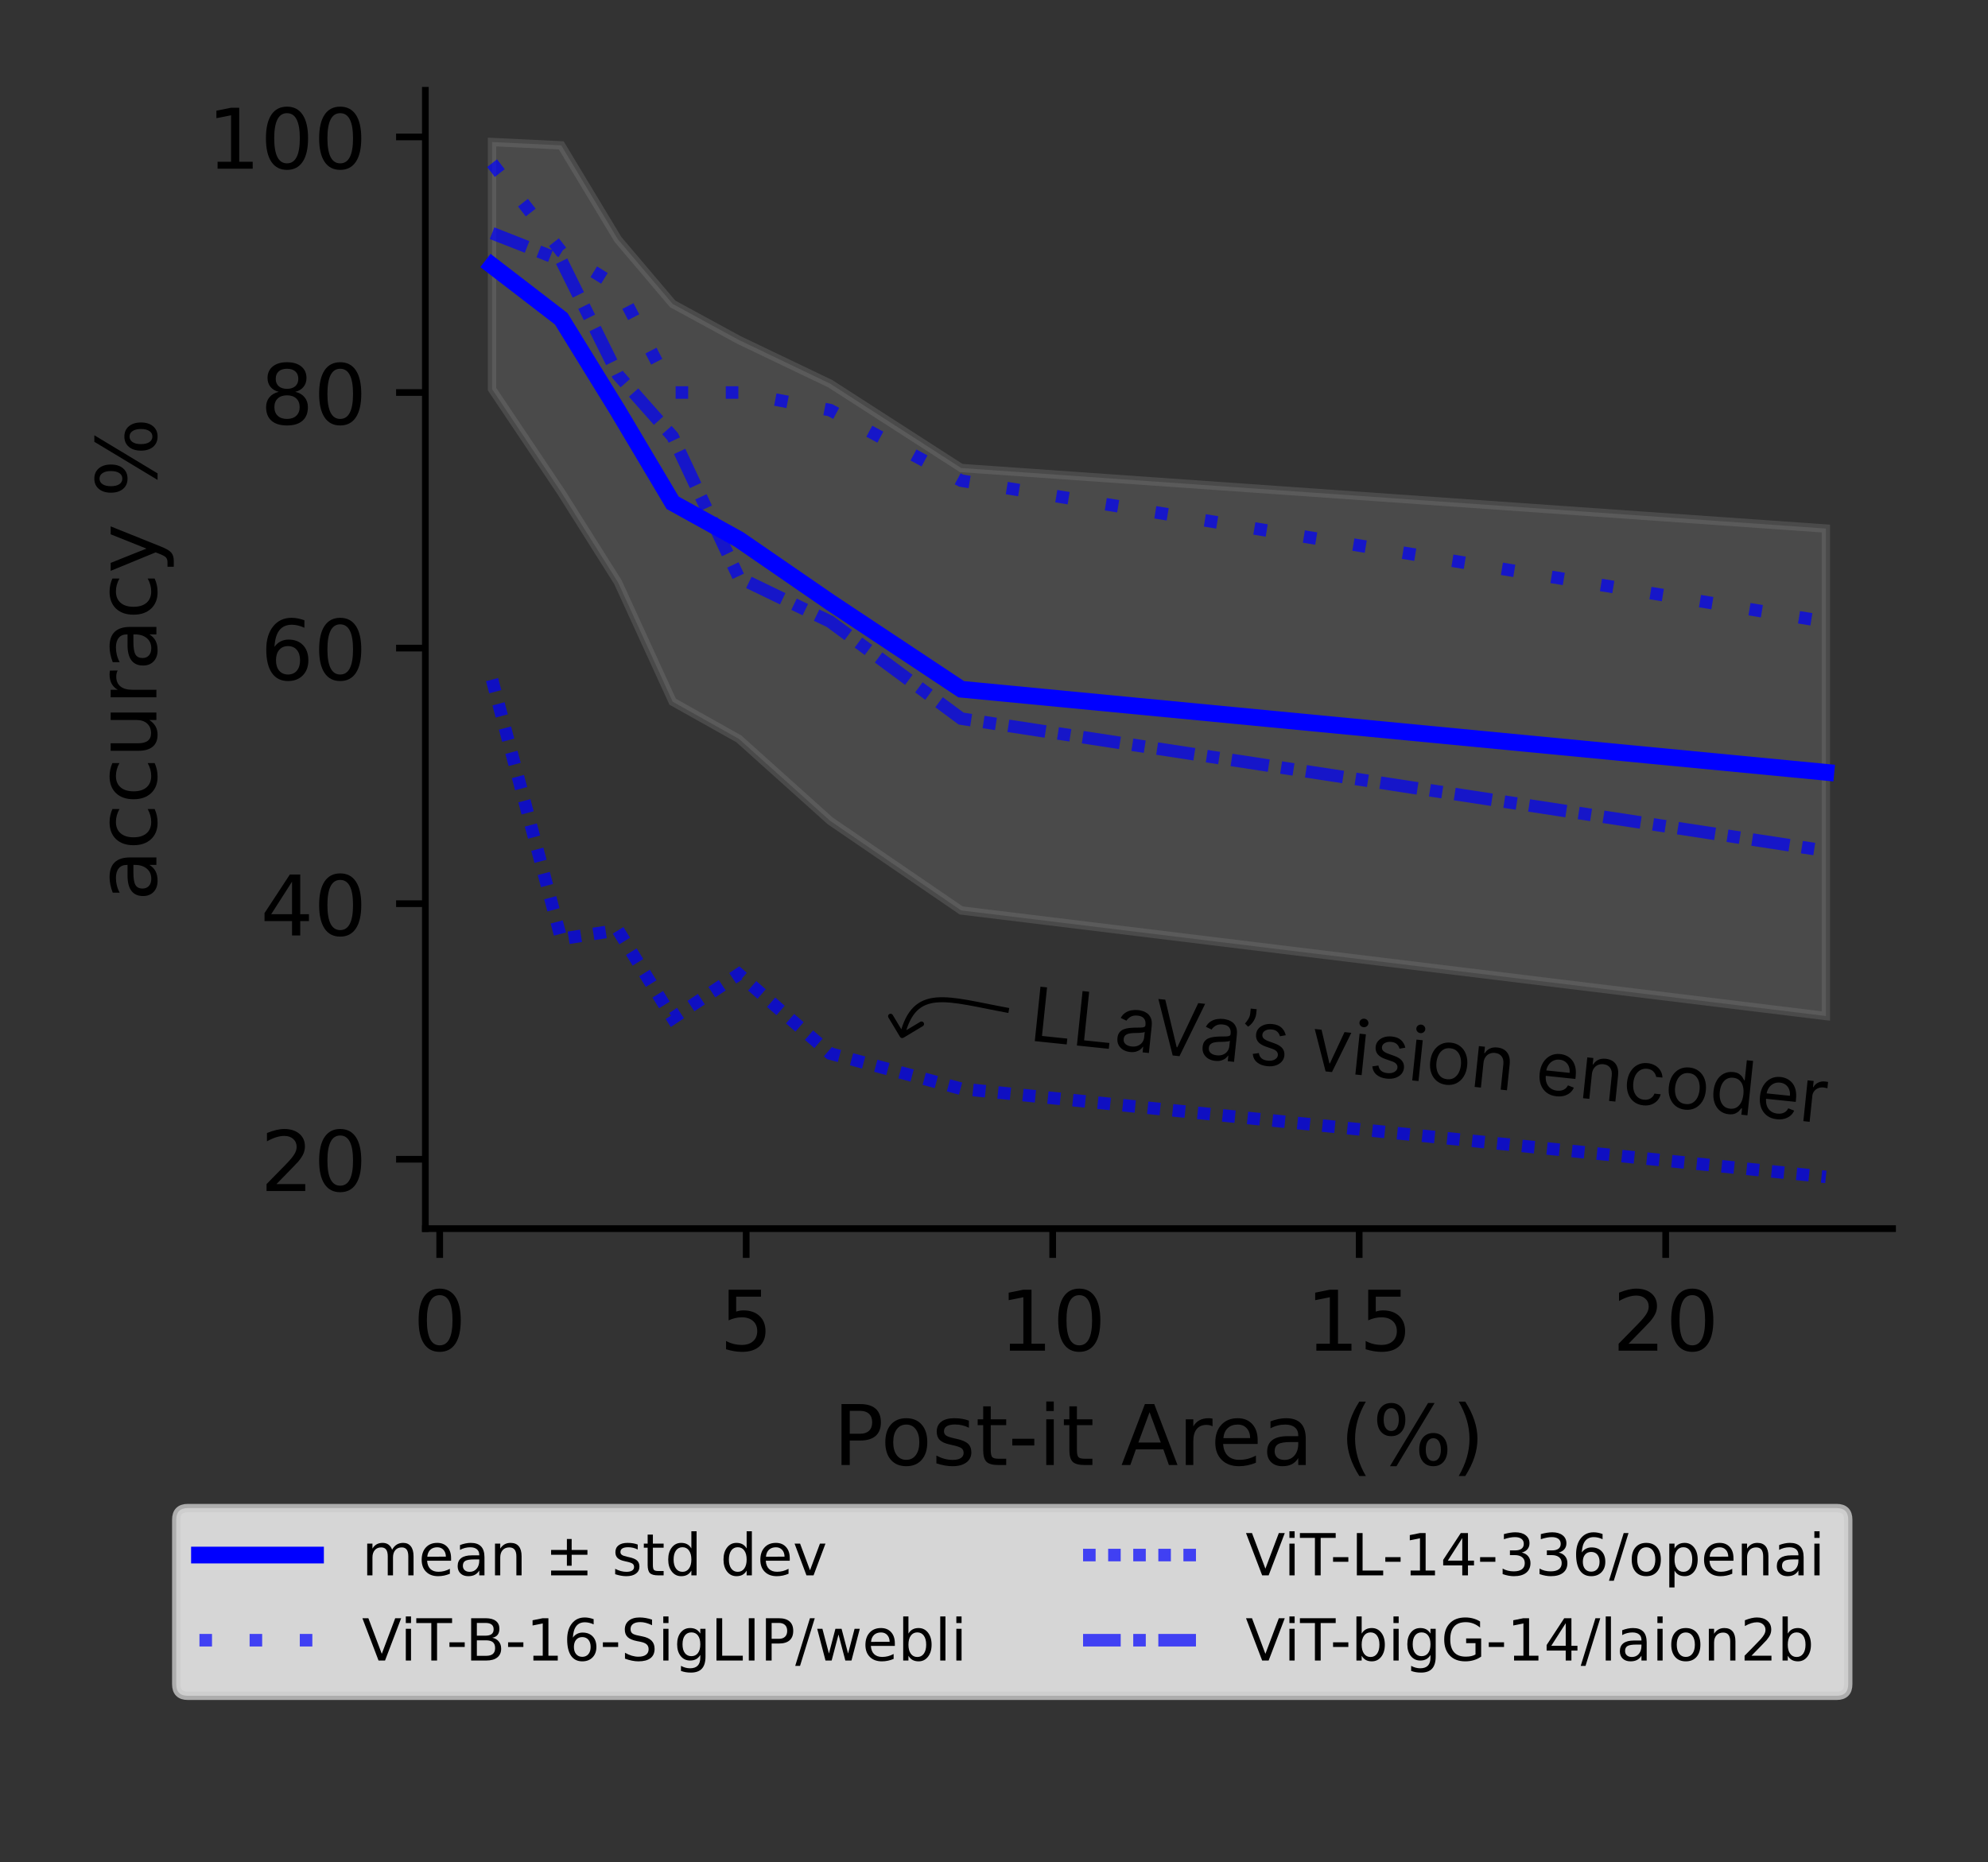 <svg width="317" height="297" viewBox="0 0 317 297" fill="none" xmlns="http://www.w3.org/2000/svg">
<rect x="0" y="0" width="317" height="297" fill="#333333" stroke="none"/>
<g clip-path="url(#clip0_2128_91)">
<mask id="mask0_2128_91" style="mask-type:luminance" maskUnits="userSpaceOnUse" x="67" y="14" width="235" height="182">
<path d="M301.782 14.4H67.827V195.951H301.782V14.4Z" fill="white"/>
</mask>
<g mask="url(#mask0_2128_91)">
<path d="M78.461 22.652V62.058L89.492 78.509L98.533 92.848L107.262 111.914L117.814 117.838L132.373 130.914L153.266 145.204L291.147 162.042V84.296L153.266 74.641L132.373 61.188L117.814 54.217L107.262 48.47L98.533 38.175L89.492 23.181L78.461 22.652Z" fill="#808080" fill-opacity="0.3" stroke="#808080" stroke-opacity="0.3" stroke-width="1.333"/>
</g>
<path d="M70.113 195.951V200.617Z" fill="black"/>
<path d="M70.113 195.951V200.617" stroke="black" stroke-width="1.067"/>
<path d="M70.109 206.561C69.432 206.561 68.923 206.894 68.582 207.561C68.242 208.226 68.071 209.228 68.071 210.565C68.071 211.897 68.242 212.896 68.582 213.563C68.923 214.23 69.432 214.563 70.109 214.563C70.791 214.563 71.302 214.23 71.642 213.563C71.984 212.896 72.155 211.897 72.155 210.565C72.155 209.228 71.984 208.226 71.642 207.561C71.302 206.894 70.791 206.561 70.109 206.561ZM70.109 205.519C71.199 205.519 72.032 205.951 72.607 206.813C73.182 207.674 73.469 208.925 73.469 210.565C73.469 212.201 73.182 213.451 72.607 214.313C72.032 215.174 71.199 215.605 70.109 215.605C69.02 215.605 68.188 215.174 67.613 214.313C67.038 213.451 66.751 212.201 66.751 210.565C66.751 208.925 67.038 207.674 67.613 206.813C68.188 205.951 69.02 205.519 70.109 205.519Z" fill="black"/>
<path d="M118.986 195.951V200.617Z" fill="black"/>
<path d="M118.986 195.951V200.617" stroke="black" stroke-width="1.067"/>
<path d="M116.184 205.694H121.346V206.803H117.388V209.184C117.578 209.119 117.769 209.07 117.959 209.038C118.151 209.006 118.342 208.99 118.534 208.99C119.619 208.99 120.478 209.287 121.111 209.882C121.746 210.476 122.063 211.281 122.063 212.296C122.063 213.342 121.737 214.155 121.086 214.736C120.435 215.315 119.516 215.605 118.332 215.605C117.923 215.605 117.507 215.57 117.084 215.501C116.662 215.431 116.225 215.327 115.773 215.188V213.865C116.164 214.078 116.567 214.236 116.984 214.34C117.401 214.444 117.841 214.496 118.305 214.496C119.056 214.496 119.651 214.299 120.088 213.905C120.527 213.51 120.746 212.974 120.746 212.296C120.746 211.62 120.527 211.085 120.088 210.69C119.651 210.294 119.056 210.096 118.305 210.096C117.953 210.096 117.603 210.135 117.253 210.213C116.904 210.291 116.548 210.412 116.184 210.578V205.694Z" fill="black"/>
<path d="M167.859 195.951V200.617Z" fill="black"/>
<path d="M167.859 195.951V200.617" stroke="black" stroke-width="1.067"/>
<path d="M161.03 214.309H163.178V206.892L160.84 207.361V206.163L163.165 205.694H164.48V214.309H166.628V215.415H161.03V214.309Z" fill="black"/>
<path d="M172.096 206.561C171.42 206.561 170.911 206.894 170.569 207.561C170.229 208.226 170.059 209.228 170.059 210.565C170.059 211.897 170.229 212.896 170.569 213.563C170.911 214.23 171.42 214.563 172.096 214.563C172.778 214.563 173.289 214.23 173.629 213.563C173.971 212.896 174.142 211.897 174.142 210.565C174.142 209.228 173.971 208.226 173.629 207.561C173.289 206.894 172.778 206.561 172.096 206.561ZM172.096 205.519C173.186 205.519 174.019 205.951 174.594 206.813C175.169 207.674 175.457 208.925 175.457 210.565C175.457 212.201 175.169 213.451 174.594 214.313C174.019 215.174 173.186 215.605 172.096 215.605C171.007 215.605 170.175 215.174 169.6 214.313C169.025 213.451 168.738 212.201 168.738 210.565C168.738 208.925 169.025 207.674 169.6 206.813C170.175 205.951 171.007 205.519 172.096 205.519Z" fill="black"/>
<path d="M216.732 195.951V200.617Z" fill="black"/>
<path d="M216.732 195.951V200.617" stroke="black" stroke-width="1.067"/>
<path d="M209.903 214.309H212.051V206.892L209.714 207.361V206.163L212.039 205.694H213.353V214.309H215.501V215.415H209.903V214.309Z" fill="black"/>
<path d="M218.172 205.694H223.335V206.803H219.376V209.184C219.567 209.119 219.757 209.07 219.947 209.038C220.139 209.006 220.33 208.99 220.522 208.99C221.607 208.99 222.466 209.287 223.099 209.882C223.734 210.476 224.051 211.281 224.051 212.296C224.051 213.342 223.726 214.155 223.074 214.736C222.423 215.315 221.505 215.605 220.32 215.605C219.912 215.605 219.496 215.57 219.072 215.501C218.65 215.431 218.213 215.327 217.762 215.188V213.865C218.152 214.078 218.555 214.236 218.972 214.34C219.389 214.444 219.829 214.496 220.293 214.496C221.044 214.496 221.639 214.299 222.076 213.905C222.515 213.51 222.735 212.974 222.735 212.296C222.735 211.62 222.515 211.085 222.076 210.69C221.639 210.294 221.044 210.096 220.293 210.096C219.942 210.096 219.591 210.135 219.241 210.213C218.892 210.291 218.536 210.412 218.172 210.578V205.694Z" fill="black"/>
<path d="M265.606 195.951V200.617Z" fill="black"/>
<path d="M265.606 195.951V200.617" stroke="black" stroke-width="1.067"/>
<path d="M259.681 214.309H264.27V215.415H258.1V214.309C258.598 213.792 259.278 213.099 260.139 212.23C261.002 211.359 261.543 210.797 261.764 210.544C262.185 210.072 262.479 209.672 262.645 209.344C262.813 209.017 262.898 208.694 262.898 208.378C262.898 207.861 262.716 207.44 262.354 207.115C261.991 206.789 261.519 206.626 260.937 206.626C260.525 206.626 260.089 206.697 259.631 206.84C259.174 206.983 258.685 207.201 258.164 207.492V206.163C258.693 205.951 259.188 205.79 259.648 205.682C260.109 205.573 260.53 205.519 260.912 205.519C261.919 205.519 262.722 205.771 263.32 206.276C263.919 206.778 264.218 207.451 264.218 208.292C264.218 208.692 264.143 209.071 263.993 209.43C263.845 209.787 263.573 210.208 263.177 210.694C263.068 210.821 262.723 211.185 262.141 211.786C261.561 212.387 260.741 213.228 259.681 214.309Z" fill="black"/>
<path d="M269.843 206.561C269.167 206.561 268.658 206.894 268.316 207.561C267.976 208.226 267.806 209.228 267.806 210.565C267.806 211.897 267.976 212.896 268.316 213.563C268.658 214.23 269.167 214.563 269.843 214.563C270.525 214.563 271.036 214.23 271.377 213.563C271.718 212.896 271.889 211.897 271.889 210.565C271.889 209.228 271.718 208.226 271.377 207.561C271.036 206.894 270.525 206.561 269.843 206.561ZM269.843 205.519C270.933 205.519 271.766 205.951 272.341 206.813C272.916 207.674 273.204 208.925 273.204 210.565C273.204 212.201 272.916 213.451 272.341 214.313C271.766 215.174 270.933 215.605 269.843 215.605C268.754 215.605 267.922 215.174 267.347 214.313C266.772 213.451 266.485 212.201 266.485 210.565C266.485 208.925 266.772 207.674 267.347 206.813C267.922 205.951 268.754 205.519 269.843 205.519Z" fill="black"/>
<path d="M135.5 225.013V228.665H137.154C137.766 228.665 138.239 228.507 138.573 228.19C138.907 227.873 139.075 227.422 139.075 226.836C139.075 226.254 138.907 225.805 138.573 225.488C138.239 225.171 137.766 225.013 137.154 225.013H135.5ZM134.185 223.932H137.154C138.244 223.932 139.068 224.178 139.625 224.671C140.183 225.164 140.462 225.886 140.462 226.836C140.462 227.796 140.183 228.521 139.625 229.011C139.068 229.501 138.244 229.746 137.154 229.746H135.5V233.653H134.185V223.932Z" fill="black"/>
<path d="M144.515 227.201C143.873 227.201 143.365 227.451 142.992 227.953C142.618 228.454 142.431 229.141 142.431 230.013C142.431 230.885 142.617 231.572 142.988 232.073C143.36 232.575 143.869 232.826 144.515 232.826C145.154 232.826 145.659 232.574 146.031 232.071C146.405 231.567 146.592 230.881 146.592 230.013C146.592 229.149 146.405 228.464 146.031 227.959C145.659 227.453 145.154 227.201 144.515 227.201ZM144.515 226.186C145.556 226.186 146.375 226.525 146.969 227.203C147.565 227.879 147.863 228.816 147.863 230.013C147.863 231.206 147.565 232.143 146.969 232.823C146.375 233.503 145.556 233.842 144.515 233.842C143.469 233.842 142.65 233.503 142.056 232.823C141.465 232.143 141.169 231.206 141.169 230.013C141.169 228.816 141.465 227.879 142.056 227.203C142.65 226.525 143.469 226.186 144.515 226.186Z" fill="black"/>
<path d="M154.496 226.576V227.709C154.158 227.535 153.807 227.405 153.442 227.319C153.078 227.232 152.7 227.188 152.308 227.188C151.714 227.188 151.268 227.279 150.971 227.461C150.673 227.643 150.525 227.917 150.525 228.282C150.525 228.56 150.631 228.778 150.844 228.936C151.056 229.094 151.484 229.245 152.127 229.388L152.537 229.48C153.387 229.662 153.992 229.919 154.35 230.251C154.708 230.583 154.887 231.046 154.887 231.64C154.887 232.318 154.619 232.855 154.083 233.251C153.547 233.645 152.81 233.842 151.873 233.842C151.483 233.842 151.076 233.804 150.652 233.728C150.228 233.651 149.783 233.537 149.314 233.386V232.148C149.758 232.379 150.194 232.552 150.623 232.667C151.052 232.781 151.478 232.838 151.9 232.838C152.464 232.838 152.897 232.742 153.2 232.548C153.504 232.355 153.656 232.083 153.656 231.732C153.656 231.407 153.546 231.158 153.327 230.984C153.109 230.81 152.628 230.643 151.885 230.482L151.469 230.384C150.727 230.228 150.191 229.989 149.86 229.665C149.531 229.342 149.367 228.898 149.367 228.334C149.367 227.648 149.61 227.119 150.096 226.746C150.582 226.373 151.272 226.186 152.167 226.186C152.608 226.186 153.024 226.219 153.414 226.284C153.806 226.348 154.167 226.445 154.496 226.576Z" fill="black"/>
<path d="M157.98 224.29V226.361H160.446V227.292H157.98V231.251C157.98 231.845 158.061 232.227 158.224 232.396C158.386 232.566 158.717 232.651 159.217 232.651H160.446V233.653H159.217C158.292 233.653 157.654 233.48 157.303 233.136C156.951 232.79 156.776 232.162 156.776 231.251V227.292H155.896V226.361H156.776V224.29H157.98Z" fill="black"/>
<path d="M161.418 229.467H164.926V230.534H161.418V229.467Z" fill="black"/>
<path d="M166.833 226.361H168.031V233.653H166.833V226.361ZM166.833 223.521H168.031V225.04H166.833V223.521Z" fill="black"/>
<path d="M171.723 224.29V226.361H174.19V227.292H171.723V231.251C171.723 231.845 171.804 232.227 171.967 232.396C172.129 232.566 172.46 232.651 172.96 232.651H174.19V233.653H172.96C172.035 233.653 171.397 233.48 171.046 233.136C170.695 232.79 170.519 232.162 170.519 231.251V227.292H169.64V226.361H170.519V224.29H171.723Z" fill="black"/>
<path d="M183.306 225.228L181.52 230.065H185.095L183.306 225.228ZM182.562 223.932H184.054L187.758 233.653H186.391L185.506 231.159H181.124L180.239 233.653H178.852L182.562 223.932Z" fill="black"/>
<path d="M193.35 227.48C193.215 227.402 193.069 227.345 192.91 227.309C192.752 227.271 192.578 227.253 192.387 227.253C191.71 227.253 191.19 227.473 190.827 227.913C190.465 228.353 190.283 228.986 190.283 229.811V233.653H189.079V226.361H190.283V227.494C190.536 227.051 190.864 226.723 191.267 226.509C191.671 226.294 192.162 226.186 192.74 226.186C192.821 226.186 192.912 226.192 193.012 226.203C193.112 226.212 193.223 226.228 193.344 226.251L193.35 227.48Z" fill="black"/>
<path d="M200.544 229.707V230.292H195.036C195.088 231.117 195.337 231.746 195.781 232.178C196.226 232.61 196.845 232.826 197.64 232.826C198.1 232.826 198.545 232.769 198.977 232.657C199.409 232.544 199.838 232.375 200.265 232.148V233.282C199.834 233.464 199.393 233.603 198.942 233.698C198.491 233.794 198.033 233.842 197.569 233.842C196.405 233.842 195.484 233.504 194.804 232.828C194.125 232.15 193.786 231.233 193.786 230.078C193.786 228.885 194.108 227.938 194.752 227.238C195.397 226.537 196.266 226.186 197.361 226.186C198.341 226.186 199.117 226.502 199.688 227.134C200.259 227.764 200.544 228.622 200.544 229.707ZM199.346 229.355C199.338 228.701 199.154 228.178 198.796 227.788C198.438 227.396 197.963 227.201 197.373 227.201C196.705 227.201 196.17 227.389 195.769 227.767C195.368 228.145 195.136 228.677 195.075 229.363L199.346 229.355Z" fill="black"/>
<path d="M205.825 229.988C204.856 229.988 204.186 230.098 203.812 230.319C203.438 230.54 203.252 230.918 203.252 231.453C203.252 231.878 203.392 232.215 203.672 232.465C203.953 232.714 204.334 232.838 204.814 232.838C205.479 232.838 206.013 232.603 206.414 232.132C206.816 231.661 207.016 231.035 207.016 230.255V229.988H205.825ZM208.214 229.492V233.653H207.016V232.546C206.743 232.988 206.402 233.314 205.993 233.526C205.585 233.737 205.086 233.842 204.495 233.842C203.75 233.842 203.156 233.633 202.714 233.213C202.274 232.794 202.054 232.233 202.054 231.53C202.054 230.71 202.328 230.092 202.877 229.676C203.427 229.259 204.246 229.051 205.335 229.051H207.016V228.932C207.016 228.38 206.835 227.954 206.472 227.653C206.11 227.351 205.601 227.201 204.945 227.201C204.529 227.201 204.122 227.251 203.727 227.351C203.332 227.451 202.953 227.601 202.589 227.801V226.692C203.027 226.523 203.452 226.396 203.864 226.313C204.277 226.228 204.678 226.186 205.068 226.186C206.124 226.186 206.912 226.46 207.433 227.007C207.954 227.553 208.214 228.381 208.214 229.492Z" fill="black"/>
<path d="M217.796 223.536C217.215 224.533 216.783 225.521 216.5 226.499C216.218 227.475 216.077 228.464 216.077 229.467C216.077 230.469 216.219 231.461 216.504 232.444C216.789 233.428 217.219 234.417 217.796 235.411H216.754C216.104 234.39 215.617 233.387 215.294 232.403C214.97 231.418 214.808 230.439 214.808 229.467C214.808 228.499 214.969 227.525 215.289 226.544C215.612 225.562 216.1 224.56 216.754 223.536H217.796Z" fill="black"/>
<path d="M228.558 229.376C228.18 229.376 227.884 229.536 227.668 229.857C227.454 230.178 227.348 230.625 227.348 231.198C227.348 231.762 227.454 232.206 227.668 232.53C227.884 232.853 228.18 233.015 228.558 233.015C228.927 233.015 229.219 232.853 229.433 232.53C229.648 232.206 229.756 231.762 229.756 231.198C229.756 230.629 229.648 230.183 229.433 229.861C229.219 229.537 228.927 229.376 228.558 229.376ZM228.558 228.548C229.244 228.548 229.788 228.787 230.191 229.265C230.595 229.742 230.798 230.386 230.798 231.198C230.798 232.01 230.595 232.653 230.189 233.13C229.784 233.605 229.24 233.842 228.558 233.842C227.863 233.842 227.314 233.605 226.91 233.13C226.507 232.653 226.306 232.01 226.306 231.198C226.306 230.382 226.509 229.736 226.914 229.261C227.32 228.786 227.868 228.548 228.558 228.548ZM221.839 224.584C221.466 224.584 221.171 224.746 220.956 225.069C220.742 225.392 220.635 225.835 220.635 226.401C220.635 226.973 220.741 227.42 220.954 227.742C221.166 228.063 221.461 228.223 221.839 228.223C222.217 228.223 222.513 228.063 222.727 227.742C222.942 227.42 223.05 226.973 223.05 226.401C223.05 225.841 222.941 225.398 222.725 225.073C222.508 224.747 222.213 224.584 221.839 224.584ZM227.718 223.757H228.76L222.679 233.842H221.637L227.718 223.757ZM221.839 223.757C222.525 223.757 223.072 223.994 223.479 224.469C223.887 224.944 224.091 225.588 224.091 226.401C224.091 227.22 223.888 227.867 223.483 228.34C223.077 228.814 222.529 229.051 221.839 229.051C221.149 229.051 220.603 228.813 220.202 228.338C219.8 227.862 219.6 227.216 219.6 226.401C219.6 225.592 219.801 224.95 220.204 224.473C220.608 223.996 221.153 223.757 221.839 223.757Z" fill="black"/>
<path d="M232.602 223.536H233.644C234.294 224.56 234.781 225.562 235.104 226.544C235.428 227.525 235.59 228.499 235.59 229.467C235.59 230.439 235.428 231.418 235.104 232.403C234.781 233.387 234.294 234.39 233.644 235.411H232.602C233.178 234.417 233.609 233.428 233.894 232.444C234.178 231.461 234.321 230.469 234.321 229.467C234.321 228.464 234.178 227.475 233.894 226.499C233.609 225.521 233.178 224.533 232.602 223.536Z" fill="black"/>
<path d="M67.826 184.887H63.16Z" fill="black"/>
<path d="M67.826 184.887H63.16" stroke="black" stroke-width="1.067"/>
<path d="M44.085 188.846H48.674V189.953H42.503V188.846C43.002 188.33 43.682 187.637 44.543 186.767C45.406 185.896 45.947 185.335 46.168 185.082C46.589 184.61 46.883 184.21 47.049 183.882C47.217 183.554 47.301 183.232 47.301 182.915C47.301 182.399 47.12 181.978 46.758 181.653C46.395 181.326 45.923 181.163 45.341 181.163C44.928 181.163 44.493 181.235 44.035 181.378C43.578 181.521 43.089 181.738 42.568 182.03V180.701C43.097 180.488 43.592 180.328 44.051 180.219C44.512 180.111 44.934 180.057 45.316 180.057C46.323 180.057 47.126 180.309 47.724 180.813C48.323 181.316 48.622 181.988 48.622 182.83C48.622 183.23 48.547 183.609 48.397 183.967C48.249 184.324 47.976 184.746 47.581 185.232C47.472 185.358 47.127 185.722 46.545 186.324C45.965 186.925 45.144 187.766 44.085 188.846Z" fill="black"/>
<path d="M54.247 181.099C53.571 181.099 53.062 181.432 52.72 182.099C52.38 182.764 52.209 183.765 52.209 185.103C52.209 186.435 52.38 187.434 52.72 188.101C53.062 188.767 53.571 189.101 54.247 189.101C54.929 189.101 55.44 188.767 55.78 188.101C56.122 187.434 56.293 186.435 56.293 185.103C56.293 183.765 56.122 182.764 55.78 182.099C55.44 181.432 54.929 181.099 54.247 181.099ZM54.247 180.057C55.337 180.057 56.17 180.488 56.745 181.351C57.32 182.212 57.607 183.462 57.607 185.103C57.607 186.739 57.32 187.988 56.745 188.851C56.17 189.712 55.337 190.142 54.247 190.142C53.158 190.142 52.326 189.712 51.751 188.851C51.176 187.988 50.889 186.739 50.889 185.103C50.889 183.462 51.176 182.212 51.751 181.351C52.326 180.488 53.158 180.057 54.247 180.057Z" fill="black"/>
<path d="M67.827 144.125H63.16Z" fill="black"/>
<path d="M67.827 144.125H63.16" stroke="black" stroke-width="1.067"/>
<path d="M46.566 140.616L43.245 145.805H46.566V140.616ZM46.22 139.47H47.874V145.805H49.262V146.899H47.874V149.191H46.566V146.899H42.179V145.63L46.22 139.47Z" fill="black"/>
<path d="M54.247 140.337C53.571 140.337 53.062 140.67 52.72 141.337C52.38 142.002 52.209 143.003 52.209 144.341C52.209 145.673 52.38 146.672 52.72 147.339C53.062 148.005 53.571 148.339 54.247 148.339C54.929 148.339 55.44 148.005 55.78 147.339C56.122 146.672 56.293 145.673 56.293 144.341C56.293 143.003 56.122 142.002 55.78 141.337C55.44 140.67 54.929 140.337 54.247 140.337ZM54.247 139.295C55.337 139.295 56.17 139.726 56.745 140.589C57.32 141.45 57.607 142.7 57.607 144.341C57.607 145.977 57.32 147.226 56.745 148.089C56.17 148.95 55.337 149.38 54.247 149.38C53.158 149.38 52.326 148.95 51.751 148.089C51.176 147.226 50.889 145.977 50.889 144.341C50.889 142.7 51.176 141.45 51.751 140.589C52.326 139.726 53.158 139.295 54.247 139.295Z" fill="black"/>
<path d="M67.826 103.363H63.16Z" fill="black"/>
<path d="M67.826 103.363H63.16" stroke="black" stroke-width="1.067"/>
<path d="M45.928 103.045C45.338 103.045 44.87 103.247 44.524 103.652C44.18 104.054 44.008 104.607 44.008 105.31C44.008 106.009 44.18 106.561 44.524 106.968C44.87 107.374 45.338 107.577 45.928 107.577C46.519 107.577 46.986 107.374 47.33 106.968C47.675 106.561 47.847 106.009 47.847 105.31C47.847 104.607 47.675 104.054 47.33 103.652C46.986 103.247 46.519 103.045 45.928 103.045ZM48.539 98.922V100.12C48.208 99.965 47.875 99.846 47.539 99.764C47.203 99.681 46.869 99.639 46.539 99.639C45.671 99.639 45.008 99.932 44.549 100.518C44.092 101.104 43.831 101.99 43.766 103.174C44.021 102.797 44.342 102.507 44.728 102.306C45.116 102.104 45.541 102.004 46.005 102.004C46.982 102.004 47.753 102.3 48.32 102.893C48.887 103.485 49.17 104.29 49.17 105.31C49.17 106.309 48.875 107.11 48.285 107.714C47.694 108.317 46.909 108.618 45.928 108.618C44.803 108.618 43.944 108.188 43.349 107.327C42.755 106.464 42.458 105.215 42.458 103.579C42.458 102.043 42.822 100.818 43.551 99.904C44.28 98.99 45.259 98.533 46.487 98.533C46.817 98.533 47.151 98.565 47.487 98.631C47.823 98.696 48.173 98.793 48.539 98.922Z" fill="black"/>
<path d="M54.247 99.575C53.571 99.575 53.062 99.908 52.72 100.574C52.38 101.24 52.209 102.241 52.209 103.579C52.209 104.911 52.38 105.91 52.72 106.577C53.062 107.243 53.571 107.577 54.247 107.577C54.929 107.577 55.44 107.243 55.78 106.577C56.122 105.91 56.293 104.911 56.293 103.579C56.293 102.241 56.122 101.24 55.78 100.574C55.44 99.908 54.929 99.575 54.247 99.575ZM54.247 98.533C55.337 98.533 56.17 98.964 56.745 99.827C57.32 100.688 57.607 101.938 57.607 103.579C57.607 105.215 57.32 106.464 56.745 107.327C56.17 108.188 55.337 108.618 54.247 108.618C53.158 108.618 52.326 108.188 51.751 107.327C51.176 106.464 50.889 105.215 50.889 103.579C50.889 101.938 51.176 100.688 51.751 99.827C52.326 98.964 53.158 98.533 54.247 98.533Z" fill="black"/>
<path d="M67.826 62.601H63.16Z" fill="black"/>
<path d="M67.826 62.601H63.16" stroke="black" stroke-width="1.067"/>
<path d="M45.764 63.05C45.139 63.05 44.647 63.217 44.289 63.552C43.932 63.887 43.754 64.346 43.754 64.931C43.754 65.517 43.932 65.978 44.289 66.312C44.647 66.647 45.139 66.814 45.764 66.814C46.389 66.814 46.881 66.646 47.241 66.31C47.602 65.973 47.783 65.513 47.783 64.931C47.783 64.346 47.604 63.887 47.245 63.552C46.888 63.217 46.395 63.05 45.764 63.05ZM44.449 62.492C43.886 62.353 43.446 62.09 43.131 61.704C42.817 61.317 42.66 60.845 42.66 60.289C42.66 59.513 42.936 58.899 43.489 58.448C44.043 57.996 44.801 57.771 45.764 57.771C46.732 57.771 47.492 57.996 48.043 58.448C48.595 58.899 48.87 59.513 48.87 60.289C48.87 60.845 48.713 61.317 48.397 61.704C48.083 62.09 47.647 62.353 47.087 62.492C47.72 62.639 48.213 62.928 48.566 63.358C48.92 63.787 49.097 64.312 49.097 64.931C49.097 65.874 48.81 66.598 48.235 67.102C47.66 67.605 46.836 67.856 45.764 67.856C44.693 67.856 43.87 67.605 43.293 67.102C42.718 66.598 42.431 65.874 42.431 64.931C42.431 64.312 42.608 63.787 42.964 63.358C43.321 62.928 43.816 62.639 44.449 62.492ZM43.968 60.414C43.968 60.917 44.125 61.31 44.439 61.592C44.754 61.873 45.196 62.014 45.764 62.014C46.329 62.014 46.771 61.873 47.089 61.592C47.408 61.31 47.568 60.917 47.568 60.414C47.568 59.91 47.408 59.517 47.089 59.235C46.771 58.953 46.329 58.812 45.764 58.812C45.196 58.812 44.754 58.953 44.439 59.235C44.125 59.517 43.968 59.91 43.968 60.414Z" fill="black"/>
<path d="M54.247 58.812C53.571 58.812 53.062 59.146 52.72 59.812C52.38 60.478 52.209 61.479 52.209 62.817C52.209 64.148 52.38 65.148 52.72 65.814C53.062 66.481 53.571 66.814 54.247 66.814C54.929 66.814 55.44 66.481 55.78 65.814C56.122 65.148 56.293 64.148 56.293 62.817C56.293 61.479 56.122 60.478 55.78 59.812C55.44 59.146 54.929 58.812 54.247 58.812ZM54.247 57.771C55.337 57.771 56.17 58.202 56.745 59.065C57.32 59.926 57.607 61.176 57.607 62.817C57.607 64.453 57.32 65.702 56.745 66.564C56.17 67.426 55.337 67.856 54.247 67.856C53.158 67.856 52.326 67.426 51.751 66.564C51.176 65.702 50.889 64.453 50.889 62.817C50.889 61.176 51.176 59.926 51.751 59.065C52.326 58.202 53.158 57.771 54.247 57.771Z" fill="black"/>
<path d="M67.826 21.839H63.16Z" fill="black"/>
<path d="M67.826 21.839H63.16" stroke="black" stroke-width="1.067"/>
<path d="M34.697 25.798H36.845V18.382L34.508 18.85V17.652L36.833 17.184H38.147V25.798H40.295V26.904H34.697V25.798Z" fill="black"/>
<path d="M45.764 18.05C45.087 18.05 44.578 18.384 44.236 19.05C43.896 19.716 43.726 20.717 43.726 22.055C43.726 23.387 43.896 24.386 44.236 25.052C44.578 25.719 45.087 26.052 45.764 26.052C46.446 26.052 46.957 25.719 47.297 25.052C47.639 24.386 47.809 23.387 47.809 22.055C47.809 20.717 47.639 19.716 47.297 19.05C46.957 18.384 46.446 18.05 45.764 18.05ZM45.764 17.009C46.854 17.009 47.687 17.44 48.261 18.302C48.837 19.164 49.124 20.414 49.124 22.055C49.124 23.691 48.837 24.94 48.261 25.802C47.687 26.664 46.854 27.094 45.764 27.094C44.675 27.094 43.843 26.664 43.268 25.802C42.693 24.94 42.405 23.691 42.405 22.055C42.405 20.414 42.693 19.164 43.268 18.302C43.843 17.44 44.675 17.009 45.764 17.009Z" fill="black"/>
<path d="M54.247 18.05C53.571 18.05 53.062 18.384 52.72 19.05C52.38 19.716 52.209 20.717 52.209 22.055C52.209 23.387 52.38 24.386 52.72 25.052C53.062 25.719 53.571 26.052 54.247 26.052C54.929 26.052 55.44 25.719 55.78 25.052C56.122 24.386 56.293 23.387 56.293 22.055C56.293 20.717 56.122 19.716 55.78 19.05C55.44 18.384 54.929 18.05 54.247 18.05ZM54.247 17.009C55.337 17.009 56.17 17.44 56.745 18.302C57.32 19.164 57.607 20.414 57.607 22.055C57.607 23.691 57.32 24.94 56.745 25.802C56.17 26.664 55.337 27.094 54.247 27.094C53.158 27.094 52.326 26.664 51.751 25.802C51.176 24.94 50.889 23.691 50.889 22.055C50.889 20.414 51.176 19.164 51.751 18.302C52.326 17.44 53.158 17.009 54.247 17.009Z" fill="black"/>
<path d="M21.272 139.137C21.272 140.105 21.383 140.776 21.604 141.149C21.824 141.523 22.202 141.71 22.737 141.71C23.162 141.71 23.499 141.569 23.749 141.289C23.998 141.008 24.122 140.628 24.122 140.147C24.122 139.482 23.887 138.949 23.416 138.547C22.945 138.146 22.32 137.945 21.539 137.945H21.272V139.137ZM20.776 136.747H24.937V137.945H23.831C24.272 138.219 24.599 138.56 24.81 138.968C25.021 139.376 25.127 139.876 25.127 140.466C25.127 141.212 24.917 141.805 24.497 142.247C24.078 142.687 23.517 142.908 22.814 142.908C21.994 142.908 21.377 142.633 20.96 142.085C20.543 141.535 20.335 140.715 20.335 139.626V137.945H20.216C19.665 137.945 19.238 138.126 18.937 138.489C18.636 138.851 18.485 139.36 18.485 140.016C18.485 140.433 18.535 140.839 18.635 141.235C18.735 141.629 18.885 142.008 19.085 142.372H17.977C17.807 141.935 17.681 141.51 17.597 141.097C17.513 140.685 17.47 140.283 17.47 139.893C17.47 138.837 17.744 138.049 18.291 137.528C18.837 137.008 19.665 136.747 20.776 136.747Z" fill="black"/>
<path d="M17.924 129.033H19.045C18.858 129.372 18.717 129.711 18.624 130.052C18.531 130.392 18.485 130.736 18.485 131.083C18.485 131.861 18.731 132.465 19.224 132.895C19.716 133.324 20.407 133.539 21.297 133.539C22.188 133.539 22.879 133.324 23.372 132.895C23.864 132.465 24.11 131.861 24.11 131.083C24.11 130.736 24.063 130.392 23.97 130.052C23.877 129.711 23.737 129.372 23.549 129.033H24.658C24.813 129.368 24.93 129.714 25.008 130.072C25.087 130.429 25.127 130.81 25.127 131.214C25.127 132.313 24.781 133.186 24.091 133.833C23.401 134.479 22.47 134.802 21.297 134.802C20.108 134.802 19.174 134.475 18.493 133.822C17.811 133.168 17.47 132.272 17.47 131.135C17.47 130.767 17.508 130.407 17.585 130.056C17.66 129.704 17.773 129.363 17.924 129.033Z" fill="black"/>
<path d="M17.924 121.702H19.045C18.858 122.041 18.717 122.381 18.624 122.721C18.531 123.061 18.485 123.405 18.485 123.752C18.485 124.53 18.731 125.134 19.224 125.565C19.716 125.994 20.407 126.208 21.297 126.208C22.188 126.208 22.879 125.994 23.372 125.565C23.864 125.134 24.11 124.53 24.11 123.752C24.11 123.405 24.063 123.061 23.97 122.721C23.877 122.381 23.737 122.041 23.549 121.702H24.658C24.813 122.037 24.93 122.383 25.008 122.742C25.087 123.099 25.127 123.479 25.127 123.883C25.127 124.982 24.781 125.855 24.091 126.502C23.401 127.148 22.47 127.471 21.297 127.471C20.108 127.471 19.174 127.144 18.493 126.492C17.811 125.838 17.47 124.942 17.47 123.804C17.47 123.436 17.508 123.076 17.585 122.725C17.66 122.374 17.773 122.033 17.924 121.702Z" fill="black"/>
<path d="M22.06 119.742H17.645V118.544H22.014C22.704 118.544 23.222 118.41 23.568 118.142C23.913 117.873 24.085 117.469 24.085 116.93C24.085 116.284 23.878 115.773 23.466 115.398C23.053 115.022 22.491 114.834 21.779 114.834H17.645V113.636H24.937V114.834H23.816C24.259 115.124 24.588 115.462 24.803 115.846C25.019 116.23 25.127 116.676 25.127 117.184C25.127 118.021 24.866 118.657 24.345 119.092C23.824 119.526 23.063 119.742 22.06 119.742Z" fill="black"/>
<path d="M18.764 106.944C18.686 107.078 18.629 107.225 18.593 107.383C18.556 107.542 18.537 107.716 18.537 107.906C18.537 108.584 18.757 109.104 19.197 109.467C19.638 109.829 20.27 110.01 21.095 110.01H24.937V111.215H17.645V110.01H18.779C18.336 109.758 18.007 109.43 17.793 109.027C17.578 108.623 17.47 108.132 17.47 107.554C17.47 107.472 17.476 107.381 17.487 107.281C17.497 107.181 17.513 107.071 17.535 106.95L18.764 106.944Z" fill="black"/>
<path d="M21.272 102.372C21.272 103.34 21.383 104.011 21.604 104.385C21.824 104.759 22.202 104.945 22.737 104.945C23.162 104.945 23.499 104.805 23.749 104.524C23.998 104.244 24.122 103.863 24.122 103.383C24.122 102.718 23.887 102.184 23.416 101.783C22.945 101.381 22.32 101.181 21.539 101.181H21.272V102.372ZM20.776 99.983H24.937V101.181H23.831C24.272 101.454 24.599 101.795 24.81 102.204C25.021 102.612 25.127 103.111 25.127 103.702C25.127 104.447 24.917 105.041 24.497 105.483C24.078 105.923 23.517 106.143 22.814 106.143C21.994 106.143 21.377 105.869 20.96 105.32C20.543 104.77 20.335 103.951 20.335 102.862V101.181H20.216C19.665 101.181 19.238 101.362 18.937 101.724C18.636 102.087 18.485 102.596 18.485 103.252C18.485 103.668 18.535 104.074 18.635 104.47C18.735 104.865 18.885 105.244 19.085 105.608H17.977C17.807 105.17 17.681 104.745 17.597 104.333C17.513 103.92 17.47 103.519 17.47 103.129C17.47 102.073 17.744 101.285 18.291 100.764C18.837 100.243 19.665 99.983 20.776 99.983Z" fill="black"/>
<path d="M17.924 92.269H19.045C18.858 92.607 18.717 92.947 18.624 93.287C18.531 93.627 18.485 93.971 18.485 94.319C18.485 95.096 18.731 95.701 19.224 96.131C19.716 96.56 20.407 96.775 21.297 96.775C22.188 96.775 22.879 96.56 23.372 96.131C23.864 95.701 24.11 95.096 24.11 94.319C24.11 93.971 24.063 93.627 23.97 93.287C23.877 92.947 23.737 92.607 23.549 92.269H24.658C24.813 92.603 24.93 92.95 25.008 93.308C25.087 93.665 25.127 94.046 25.127 94.45C25.127 95.548 24.781 96.421 24.091 97.069C23.401 97.714 22.47 98.037 21.297 98.037C20.108 98.037 19.174 97.711 18.493 97.058C17.811 96.404 17.47 95.508 17.47 94.371C17.47 94.002 17.508 93.643 17.585 93.291C17.66 92.94 17.773 92.599 17.924 92.269Z" fill="black"/>
<path d="M25.614 87.152C26.482 87.49 27.048 87.82 27.312 88.142C27.577 88.463 27.71 88.892 27.71 89.43V90.388H26.708V89.684C26.708 89.355 26.629 89.099 26.473 88.917C26.317 88.734 25.948 88.531 25.366 88.311L24.82 88.096L17.645 91.044V89.775L23.348 87.496L17.645 85.217V83.948L25.614 87.152Z" fill="black"/>
<path d="M20.66 69.619C20.66 69.997 20.82 70.294 21.141 70.509C21.462 70.723 21.909 70.83 22.483 70.83C23.047 70.83 23.49 70.723 23.814 70.509C24.138 70.294 24.299 69.997 24.299 69.619C24.299 69.25 24.138 68.958 23.814 68.744C23.49 68.529 23.047 68.421 22.483 68.421C21.913 68.421 21.467 68.529 21.145 68.744C20.822 68.958 20.66 69.25 20.66 69.619ZM19.833 69.619C19.833 68.933 20.072 68.389 20.549 67.986C21.026 67.582 21.67 67.38 22.483 67.38C23.294 67.38 23.938 67.582 24.414 67.988C24.889 68.394 25.127 68.937 25.127 69.619C25.127 70.314 24.889 70.863 24.414 71.267C23.938 71.67 23.294 71.871 22.483 71.871C21.666 71.871 21.02 71.669 20.545 71.263C20.07 70.858 19.833 70.31 19.833 69.619ZM15.868 76.338C15.868 76.712 16.03 77.006 16.354 77.221C16.676 77.435 17.119 77.542 17.685 77.542C18.257 77.542 18.704 77.436 19.026 77.223C19.347 77.011 19.508 76.716 19.508 76.338C19.508 75.96 19.347 75.664 19.026 75.451C18.704 75.235 18.257 75.128 17.685 75.128C17.125 75.128 16.683 75.236 16.358 75.453C16.031 75.669 15.868 75.964 15.868 76.338ZM15.041 70.459V69.417L25.127 75.498V76.54L15.041 70.459ZM15.041 76.338C15.041 75.652 15.278 75.105 15.754 74.698C16.229 74.29 16.872 74.086 17.685 74.086C18.504 74.086 19.151 74.289 19.624 74.694C20.098 75.1 20.335 75.648 20.335 76.338C20.335 77.028 20.097 77.574 19.622 77.975C19.146 78.377 18.5 78.578 17.685 78.578C16.877 78.578 16.234 78.376 15.758 77.973C15.28 77.569 15.041 77.024 15.041 76.338Z" fill="black"/>
<mask id="mask1_2128_91" style="mask-type:luminance" maskUnits="userSpaceOnUse" x="67" y="14" width="235" height="182">
<path d="M301.782 14.4H67.827V195.951H301.782V14.4Z" fill="white"/>
</mask>
<g mask="url(#mask1_2128_91)">
<path d="M78.461 42.355L89.492 50.845L98.533 65.511L107.262 80.192L117.814 86.027L132.373 96.051L153.266 109.922L291.147 123.169" stroke="#0000FF" stroke-width="2.667" stroke-linecap="square"/>
</g>
<mask id="mask2_2128_91" style="mask-type:luminance" maskUnits="userSpaceOnUse" x="67" y="14" width="235" height="182">
<path d="M301.782 14.4H67.827V195.951H301.782V14.4Z" fill="white"/>
</mask>
<g mask="url(#mask2_2128_91)">
<path d="M78.461 26.027L89.492 40.112L98.533 45.734L107.262 62.601H117.814L132.373 65.412L153.266 76.657L291.147 99.146" stroke="#0000FF" stroke-opacity="0.7" stroke-width="2" stroke-dasharray="2 6"/>
</g>
<mask id="mask3_2128_91" style="mask-type:luminance" maskUnits="userSpaceOnUse" x="67" y="14" width="235" height="182">
<path d="M301.782 14.4H67.827V195.951H301.782V14.4Z" fill="white"/>
</mask>
<g mask="url(#mask3_2128_91)">
<path d="M78.461 108.388L89.492 149.747L98.533 148.342L107.262 162.398L117.814 155.37L132.373 168.02L153.266 173.642L291.147 187.698" stroke="#0000FF" stroke-opacity="0.7" stroke-width="2" stroke-dasharray="2 2"/>
</g>
<mask id="mask4_2128_91" style="mask-type:luminance" maskUnits="userSpaceOnUse" x="67" y="14" width="235" height="182">
<path d="M301.782 14.4H67.827V195.951H301.782V14.4Z" fill="white"/>
</mask>
<g mask="url(#mask4_2128_91)">
<path d="M78.461 37.194L89.492 41.517L98.533 59.79L107.262 69.629L117.814 92.118L132.373 99.146L153.266 114.608L291.147 135.692" stroke="#0000FF" stroke-opacity="0.7" stroke-width="2" stroke-dasharray="6 2 2 2"/>
</g>
<path d="M67.827 195.951V14.4" stroke="black" stroke-width="1.067" stroke-linecap="square"/>
<path d="M67.827 195.951H301.782" stroke="black" stroke-width="1.067" stroke-linecap="square"/>
<path opacity="0.8" d="M29.955 270.459H292.862C294.096 270.459 294.713 269.842 294.713 268.608V242.369C294.713 241.135 294.096 240.518 292.862 240.518H29.955C28.721 240.518 28.104 241.135 28.104 242.369V268.608C28.104 269.842 28.721 270.459 29.955 270.459Z" fill="white" stroke="#CCCCCC" stroke-width="1.333"/>
<path d="M31.805 248.012H41.059H50.312" stroke="#0000FF" stroke-width="2.667" stroke-linecap="square"/>
<path d="M62.526 247.162C62.735 246.788 62.983 246.512 63.272 246.335C63.562 246.158 63.902 246.069 64.293 246.069C64.82 246.069 65.227 246.254 65.513 246.623C65.8 246.991 65.943 247.515 65.943 248.196V251.251H65.107V248.223C65.107 247.738 65.021 247.379 64.848 247.145C64.677 246.909 64.415 246.792 64.063 246.792C63.633 246.792 63.292 246.935 63.041 247.221C62.791 247.507 62.667 247.896 62.667 248.391V251.251H61.831V248.223C61.831 247.735 61.745 247.375 61.574 247.142C61.402 246.908 61.137 246.792 60.778 246.792C60.353 246.792 60.016 246.935 59.765 247.223C59.515 247.51 59.39 247.899 59.39 248.391V251.251H58.555V246.19H59.39V246.977C59.58 246.667 59.808 246.438 60.073 246.29C60.338 246.143 60.653 246.069 61.017 246.069C61.385 246.069 61.698 246.162 61.955 246.349C62.213 246.535 62.403 246.806 62.526 247.162Z" fill="black"/>
<path d="M71.929 248.512V248.919H68.106C68.143 249.491 68.315 249.927 68.624 250.227C68.932 250.527 69.362 250.677 69.914 250.677C70.233 250.677 70.542 250.638 70.842 250.56C71.142 250.482 71.439 250.364 71.735 250.207V250.993C71.436 251.12 71.13 251.216 70.817 251.283C70.504 251.349 70.186 251.382 69.864 251.382C69.057 251.382 68.417 251.148 67.946 250.678C67.474 250.208 67.239 249.572 67.239 248.77C67.239 247.942 67.462 247.285 67.91 246.799C68.357 246.312 68.96 246.069 69.72 246.069C70.4 246.069 70.939 246.288 71.335 246.727C71.731 247.164 71.929 247.76 71.929 248.512ZM71.098 248.268C71.092 247.814 70.965 247.452 70.716 247.181C70.467 246.909 70.138 246.773 69.728 246.773C69.265 246.773 68.894 246.904 68.615 247.166C68.337 247.429 68.176 247.798 68.134 248.274L71.098 248.268Z" fill="black"/>
<path d="M75.594 248.708C74.922 248.708 74.456 248.784 74.197 248.937C73.938 249.091 73.808 249.353 73.808 249.724C73.808 250.019 73.905 250.253 74.1 250.427C74.295 250.599 74.559 250.685 74.892 250.685C75.354 250.685 75.724 250.522 76.003 250.195C76.281 249.869 76.421 249.434 76.421 248.893V248.708H75.594ZM77.252 248.363V251.251H76.421V250.483C76.231 250.79 75.994 251.016 75.711 251.163C75.427 251.309 75.081 251.382 74.671 251.382C74.153 251.382 73.741 251.237 73.435 250.946C73.129 250.655 72.977 250.265 72.977 249.778C72.977 249.209 73.167 248.78 73.548 248.491C73.929 248.202 74.498 248.057 75.254 248.057H76.421V247.975C76.421 247.592 76.295 247.296 76.043 247.087C75.792 246.878 75.438 246.773 74.983 246.773C74.694 246.773 74.412 246.808 74.138 246.877C73.864 246.947 73.601 247.051 73.348 247.189V246.42C73.652 246.303 73.947 246.215 74.233 246.157C74.519 246.098 74.798 246.069 75.069 246.069C75.801 246.069 76.348 246.259 76.71 246.639C77.071 247.017 77.252 247.592 77.252 248.363Z" fill="black"/>
<path d="M83.171 248.196V251.251H82.34V248.223C82.34 247.744 82.246 247.386 82.059 247.149C81.873 246.911 81.593 246.792 81.219 246.792C80.77 246.792 80.416 246.935 80.157 247.221C79.897 247.507 79.768 247.896 79.768 248.391V251.251H78.932V246.19H79.768V246.977C79.967 246.672 80.202 246.445 80.471 246.294C80.74 246.144 81.052 246.069 81.404 246.069C81.986 246.069 82.425 246.249 82.723 246.608C83.022 246.968 83.171 247.497 83.171 248.196Z" fill="black"/>
<path d="M91.154 245.449V247.198H93.67V247.966H91.154V249.714H90.395V247.966H87.878V247.198H90.395V245.449H91.154ZM87.878 250.483H93.67V251.251H87.878V250.483Z" fill="black"/>
<path d="M101.69 246.339V247.126C101.456 247.005 101.212 246.915 100.958 246.855C100.706 246.795 100.444 246.764 100.172 246.764C99.759 246.764 99.45 246.828 99.244 246.954C99.037 247.08 98.934 247.27 98.934 247.523C98.934 247.716 99.008 247.868 99.156 247.977C99.303 248.087 99.6 248.192 100.046 248.291L100.331 248.355C100.921 248.481 101.34 248.659 101.589 248.89C101.838 249.12 101.962 249.442 101.962 249.854C101.962 250.325 101.776 250.697 101.404 250.972C101.032 251.246 100.52 251.382 99.87 251.382C99.599 251.382 99.316 251.356 99.022 251.303C98.728 251.25 98.419 251.171 98.094 251.066V250.207C98.402 250.367 98.704 250.487 99.002 250.567C99.3 250.646 99.596 250.685 99.888 250.685C100.28 250.685 100.581 250.619 100.791 250.485C101.002 250.351 101.107 250.162 101.107 249.918C101.107 249.692 101.031 249.519 100.879 249.399C100.728 249.278 100.394 249.162 99.878 249.05L99.589 248.982C99.075 248.874 98.703 248.708 98.473 248.483C98.245 248.259 98.13 247.951 98.13 247.56C98.13 247.083 98.299 246.716 98.636 246.458C98.974 246.199 99.453 246.069 100.074 246.069C100.38 246.069 100.669 246.092 100.94 246.137C101.211 246.181 101.462 246.249 101.69 246.339Z" fill="black"/>
<path d="M104.108 244.753V246.19H105.82V246.837H104.108V249.584C104.108 249.996 104.164 250.261 104.277 250.379C104.39 250.497 104.62 250.555 104.967 250.555H105.82V251.251H104.967C104.325 251.251 103.882 251.131 103.638 250.892C103.394 250.652 103.272 250.216 103.272 249.584V246.837H102.662V246.19H103.272V244.753H104.108Z" fill="black"/>
<path d="M110.243 246.958V244.22H111.075V251.251H110.243V250.492C110.069 250.792 109.848 251.016 109.581 251.163C109.315 251.309 108.995 251.382 108.621 251.382C108.01 251.382 107.512 251.139 107.128 250.651C106.744 250.162 106.552 249.52 106.552 248.725C106.552 247.93 106.744 247.288 107.128 246.801C107.512 246.313 108.01 246.069 108.621 246.069C108.995 246.069 109.315 246.142 109.581 246.289C109.848 246.434 110.069 246.657 110.243 246.958ZM107.411 248.725C107.411 249.336 107.537 249.816 107.788 250.164C108.04 250.512 108.386 250.685 108.825 250.685C109.265 250.685 109.611 250.512 109.863 250.164C110.117 249.816 110.243 249.336 110.243 248.725C110.243 248.114 110.117 247.634 109.863 247.286C109.611 246.938 109.265 246.764 108.825 246.764C108.386 246.764 108.04 246.938 107.788 247.286C107.537 247.634 107.411 248.114 107.411 248.725Z" fill="black"/>
<path d="M119.058 246.958V244.22H119.89V251.251H119.058V250.492C118.884 250.792 118.663 251.016 118.396 251.163C118.13 251.309 117.81 251.382 117.436 251.382C116.825 251.382 116.327 251.139 115.943 250.651C115.559 250.162 115.367 249.52 115.367 248.725C115.367 247.93 115.559 247.288 115.943 246.801C116.327 246.313 116.825 246.069 117.436 246.069C117.81 246.069 118.13 246.142 118.396 246.289C118.663 246.434 118.884 246.657 119.058 246.958ZM116.226 248.725C116.226 249.336 116.352 249.816 116.603 250.164C116.855 250.512 117.201 250.685 117.64 250.685C118.08 250.685 118.426 250.512 118.678 250.164C118.932 249.816 119.058 249.336 119.058 248.725C119.058 248.114 118.932 247.634 118.678 247.286C118.426 246.938 118.08 246.764 117.64 246.764C117.201 246.764 116.855 246.938 116.603 247.286C116.352 247.634 116.226 248.114 116.226 248.725Z" fill="black"/>
<path d="M125.931 248.512V248.919H122.108C122.145 249.491 122.317 249.927 122.626 250.227C122.934 250.527 123.364 250.677 123.916 250.677C124.235 250.677 124.544 250.638 124.844 250.56C125.144 250.482 125.441 250.364 125.737 250.207V250.993C125.438 251.12 125.132 251.216 124.819 251.283C124.506 251.349 124.188 251.382 123.866 251.382C123.059 251.382 122.419 251.148 121.948 250.678C121.476 250.208 121.241 249.572 121.241 248.77C121.241 247.942 121.464 247.285 121.912 246.799C122.359 246.312 122.962 246.069 123.722 246.069C124.402 246.069 124.941 246.288 125.337 246.727C125.733 247.164 125.931 247.76 125.931 248.512ZM125.1 248.268C125.094 247.814 124.967 247.452 124.718 247.181C124.469 246.909 124.14 246.773 123.73 246.773C123.267 246.773 122.896 246.904 122.617 247.166C122.339 247.429 122.178 247.798 122.136 248.274L125.1 248.268Z" fill="black"/>
<path d="M126.7 246.19H127.58L129.162 250.437L130.744 246.19H131.624L129.726 251.251H128.597L126.7 246.19Z" fill="black"/>
<path d="M31.805 261.594H41.059H50.312" stroke="#0000FF" stroke-opacity="0.7" stroke-width="2" stroke-dasharray="2 6"/>
<path d="M60.362 264.833L57.787 258.087H58.74L60.878 263.766L63.02 258.087H63.968L61.397 264.833H60.362Z" fill="black"/>
<path d="M64.709 259.773H65.54V264.833H64.709V259.773ZM64.709 257.802H65.54V258.856H64.709V257.802Z" fill="black"/>
<path d="M66.38 258.087H72.087V258.856H69.692V264.833H68.776V258.856H66.38V258.087Z" fill="black"/>
<path d="M71.668 261.928H74.103V262.669H71.668V261.928Z" fill="black"/>
<path d="M76.039 261.612V264.083H77.504C77.995 264.083 78.358 263.981 78.594 263.778C78.831 263.574 78.95 263.263 78.95 262.845C78.95 262.423 78.831 262.112 78.594 261.912C78.358 261.712 77.995 261.612 77.504 261.612H76.039ZM76.039 258.837V260.87H77.391C77.836 260.87 78.168 260.787 78.386 260.62C78.605 260.452 78.714 260.197 78.714 259.854C78.714 259.513 78.605 259.259 78.386 259.09C78.168 258.921 77.836 258.837 77.391 258.837H76.039ZM75.127 258.087H77.459C78.155 258.087 78.691 258.231 79.067 258.52C79.444 258.81 79.632 259.221 79.632 259.754C79.632 260.167 79.536 260.496 79.343 260.74C79.15 260.984 78.867 261.136 78.493 261.195C78.942 261.292 79.291 261.493 79.54 261.8C79.788 262.105 79.913 262.487 79.913 262.945C79.913 263.547 79.708 264.013 79.298 264.341C78.888 264.669 78.305 264.833 77.549 264.833H75.127V258.087Z" fill="black"/>
<path d="M81.019 261.928H83.454V262.669H81.019V261.928Z" fill="black"/>
<path d="M85.054 264.065H86.545V258.918L84.922 259.243V258.412L86.536 258.087H87.448V264.065H88.939V264.833H85.054V264.065Z" fill="black"/>
<path d="M92.848 261.097C92.439 261.097 92.114 261.237 91.874 261.518C91.635 261.797 91.515 262.181 91.515 262.669C91.515 263.153 91.635 263.537 91.874 263.819C92.114 264.101 92.439 264.242 92.848 264.242C93.258 264.242 93.582 264.101 93.821 263.819C94.06 263.537 94.18 263.153 94.18 262.669C94.18 262.181 94.06 261.797 93.821 261.518C93.582 261.237 93.258 261.097 92.848 261.097ZM94.66 258.236V259.067C94.43 258.959 94.199 258.877 93.966 258.82C93.733 258.762 93.501 258.733 93.272 258.733C92.669 258.733 92.209 258.936 91.891 259.343C91.574 259.75 91.393 260.364 91.347 261.187C91.525 260.924 91.748 260.723 92.015 260.584C92.284 260.444 92.58 260.374 92.902 260.374C93.579 260.374 94.115 260.58 94.508 260.991C94.901 261.402 95.098 261.961 95.098 262.669C95.098 263.362 94.893 263.918 94.483 264.337C94.074 264.755 93.529 264.965 92.848 264.965C92.067 264.965 91.471 264.666 91.058 264.068C90.646 263.47 90.439 262.603 90.439 261.467C90.439 260.401 90.692 259.551 91.198 258.917C91.705 258.282 92.384 257.965 93.236 257.965C93.465 257.965 93.696 257.988 93.93 258.033C94.163 258.079 94.406 258.146 94.66 258.236Z" fill="black"/>
<path d="M96.133 261.928H98.568V262.669H96.133V261.928Z" fill="black"/>
<path d="M103.972 258.308V259.199C103.626 259.033 103.299 258.909 102.991 258.828C102.684 258.746 102.387 258.706 102.101 258.706C101.604 258.706 101.221 258.802 100.951 258.995C100.681 259.187 100.547 259.462 100.547 259.817C100.547 260.116 100.636 260.342 100.815 260.494C100.995 260.645 101.335 260.768 101.835 260.861L102.386 260.974C103.066 261.104 103.568 261.333 103.892 261.659C104.216 261.986 104.378 262.423 104.378 262.971C104.378 263.625 104.159 264.121 103.72 264.458C103.283 264.796 102.641 264.965 101.794 264.965C101.475 264.965 101.135 264.928 100.775 264.856C100.415 264.784 100.043 264.677 99.657 264.535V263.595C100.027 263.803 100.39 263.959 100.746 264.065C101.102 264.17 101.451 264.223 101.794 264.223C102.315 264.223 102.717 264.121 103 263.916C103.284 263.711 103.425 263.418 103.425 263.039C103.425 262.708 103.324 262.449 103.12 262.262C102.917 262.075 102.583 261.935 102.12 261.842L101.563 261.733C100.882 261.598 100.39 261.386 100.085 261.097C99.782 260.808 99.63 260.405 99.63 259.89C99.63 259.293 99.84 258.823 100.26 258.48C100.681 258.137 101.259 257.965 101.997 257.965C102.314 257.965 102.636 257.994 102.964 258.052C103.293 258.109 103.629 258.194 103.972 258.308Z" fill="black"/>
<path d="M105.765 259.773H106.596V264.833H105.765V259.773ZM105.765 257.802H106.596V258.856H105.765V257.802Z" fill="black"/>
<path d="M111.666 262.243C111.666 261.641 111.541 261.175 111.293 260.844C111.045 260.512 110.697 260.347 110.247 260.347C109.802 260.347 109.455 260.512 109.206 260.844C108.958 261.175 108.833 261.641 108.833 262.243C108.833 262.843 108.958 263.309 109.206 263.64C109.455 263.972 109.802 264.138 110.247 264.138C110.697 264.138 111.045 263.972 111.293 263.64C111.541 263.309 111.666 262.843 111.666 262.243ZM112.497 264.205C112.497 265.066 112.306 265.707 111.923 266.127C111.541 266.547 110.956 266.757 110.166 266.757C109.874 266.757 109.599 266.736 109.339 266.692C109.08 266.649 108.829 266.582 108.585 266.491V265.683C108.829 265.815 109.07 265.913 109.308 265.975C109.546 266.039 109.788 266.071 110.035 266.071C110.58 266.071 110.989 265.928 111.26 265.644C111.53 265.36 111.666 264.93 111.666 264.354V263.942C111.494 264.241 111.274 264.464 111.007 264.612C110.739 264.759 110.418 264.833 110.044 264.833C109.424 264.833 108.924 264.597 108.544 264.125C108.164 263.651 107.975 263.024 107.975 262.243C107.975 261.461 108.164 260.833 108.544 260.361C108.924 259.888 109.424 259.651 110.044 259.651C110.418 259.651 110.739 259.725 111.007 259.872C111.274 260.02 111.494 260.242 111.666 260.54V259.773H112.497V264.205Z" fill="black"/>
<path d="M114.246 258.087H115.158V264.065H118.443V264.833H114.246V258.087Z" fill="black"/>
<path d="M119.401 258.087H120.313V264.833H119.401V258.087Z" fill="black"/>
<path d="M123.042 258.837V261.372H124.19C124.615 261.372 124.943 261.262 125.175 261.042C125.407 260.822 125.523 260.509 125.523 260.102C125.523 259.698 125.407 259.387 125.175 259.167C124.943 258.947 124.615 258.837 124.19 258.837H123.042ZM122.13 258.087H124.19C124.947 258.087 125.518 258.258 125.905 258.6C126.292 258.942 126.486 259.443 126.486 260.102C126.486 260.768 126.292 261.271 125.905 261.612C125.518 261.952 124.947 262.122 124.19 262.122H123.042V264.833H122.13V258.087Z" fill="black"/>
<path d="M129.152 258.087H129.919L127.57 265.692H126.802L129.152 258.087Z" fill="black"/>
<path d="M130.309 259.773H131.14L132.18 263.721L133.213 259.773H134.194L135.233 263.721L136.268 259.773H137.1L135.775 264.833H134.795L133.706 260.685L132.613 264.833H131.632L130.309 259.773Z" fill="black"/>
<path d="M142.688 262.095V262.501H138.866C138.902 263.073 139.075 263.51 139.383 263.809C139.692 264.109 140.121 264.259 140.673 264.259C140.992 264.259 141.301 264.22 141.601 264.142C141.901 264.064 142.199 263.946 142.495 263.789V264.576C142.196 264.702 141.89 264.798 141.576 264.865C141.263 264.931 140.946 264.965 140.624 264.965C139.816 264.965 139.176 264.73 138.705 264.26C138.234 263.79 137.998 263.154 137.998 262.352C137.998 261.524 138.222 260.867 138.669 260.381C139.116 259.894 139.72 259.651 140.479 259.651C141.16 259.651 141.698 259.87 142.094 260.309C142.49 260.747 142.688 261.342 142.688 262.095ZM141.857 261.85C141.851 261.396 141.724 261.034 141.475 260.763C141.227 260.491 140.897 260.355 140.488 260.355C140.024 260.355 139.653 260.486 139.374 260.748C139.096 261.011 138.935 261.38 138.893 261.856L141.857 261.85Z" fill="black"/>
<path d="M147.686 262.307C147.686 261.696 147.56 261.216 147.309 260.868C147.057 260.521 146.712 260.347 146.272 260.347C145.832 260.347 145.486 260.521 145.234 260.868C144.982 261.216 144.857 261.696 144.857 262.307C144.857 262.918 144.982 263.398 145.234 263.746C145.486 264.094 145.832 264.268 146.272 264.268C146.712 264.268 147.057 264.094 147.309 263.746C147.56 263.398 147.686 262.918 147.686 262.307ZM144.857 260.54C145.032 260.24 145.253 260.016 145.519 259.871C145.786 259.724 146.104 259.651 146.475 259.651C147.09 259.651 147.589 259.895 147.972 260.383C148.357 260.87 148.549 261.512 148.549 262.307C148.549 263.102 148.357 263.744 147.972 264.233C147.589 264.721 147.09 264.965 146.475 264.965C146.104 264.965 145.786 264.891 145.519 264.745C145.253 264.598 145.032 264.375 144.857 264.074V264.833H144.021V257.802H144.857V260.54Z" fill="black"/>
<path d="M149.926 257.802H150.758V264.833H149.926V257.802Z" fill="black"/>
<path d="M152.497 259.773H153.328V264.833H152.497V259.773ZM152.497 257.802H153.328V258.856H152.497V257.802Z" fill="black"/>
<path d="M172.703 248.012H181.956H191.21" stroke="#0000FF" stroke-opacity="0.7" stroke-width="2" stroke-dasharray="2 2"/>
<path d="M201.26 251.251L198.685 244.505H199.638L201.776 250.184L203.918 244.505H204.866L202.295 251.251H201.26Z" fill="black"/>
<path d="M205.606 246.19H206.438V251.251H205.606V246.19ZM205.606 244.22H206.438V245.274H205.606V244.22Z" fill="black"/>
<path d="M207.278 244.505H212.985V245.274H210.59V251.251H209.674V245.274H207.278V244.505Z" fill="black"/>
<path d="M212.566 248.346H215.001V249.086H212.566V248.346Z" fill="black"/>
<path d="M216.36 244.505H217.273V250.483H220.558V251.251H216.36V244.505Z" fill="black"/>
<path d="M220.898 248.346H223.333V249.086H220.898V248.346Z" fill="black"/>
<path d="M224.933 250.483H226.423V245.336L224.801 245.661V244.83L226.415 244.505H227.327V250.483H228.818V251.251H224.933V250.483Z" fill="black"/>
<path d="M233.169 245.3L230.865 248.901H233.169V245.3ZM232.929 244.505H234.077V248.901H235.04V249.66H234.077V251.251H233.169V249.66H230.125V248.78L232.929 244.505Z" fill="black"/>
<path d="M236.012 248.346H238.447V249.086H236.012V248.346Z" fill="black"/>
<path d="M242.653 247.613C243.089 247.707 243.43 247.901 243.675 248.197C243.921 248.492 244.044 248.857 244.044 249.29C244.044 249.955 243.815 250.471 243.357 250.836C242.899 251.2 242.248 251.382 241.405 251.382C241.123 251.382 240.832 251.354 240.532 251.299C240.232 251.243 239.923 251.159 239.604 251.047V250.166C239.856 250.314 240.133 250.425 240.433 250.5C240.735 250.576 241.05 250.613 241.379 250.613C241.951 250.613 242.386 250.5 242.686 250.275C242.986 250.049 243.136 249.721 243.136 249.29C243.136 248.892 242.996 248.581 242.718 248.358C242.439 248.133 242.052 248.021 241.555 248.021H240.769V247.27H241.592C242.04 247.27 242.383 247.181 242.621 247.002C242.859 246.822 242.978 246.564 242.978 246.227C242.978 245.881 242.855 245.615 242.609 245.43C242.365 245.244 242.013 245.151 241.555 245.151C241.305 245.151 241.036 245.178 240.75 245.233C240.464 245.287 240.149 245.371 239.806 245.485V244.672C240.153 244.576 240.478 244.504 240.78 244.455C241.083 244.407 241.368 244.383 241.636 244.383C242.329 244.383 242.877 244.541 243.28 244.856C243.684 245.17 243.886 245.595 243.886 246.131C243.886 246.505 243.779 246.821 243.565 247.078C243.351 247.335 243.047 247.514 242.653 247.613Z" fill="black"/>
<path d="M248.54 247.613C248.977 247.707 249.318 247.901 249.563 248.197C249.808 248.492 249.931 248.857 249.931 249.29C249.931 249.955 249.702 250.471 249.245 250.836C248.787 251.2 248.136 251.382 247.293 251.382C247.01 251.382 246.719 251.354 246.419 251.299C246.12 251.243 245.81 251.159 245.491 251.047V250.166C245.744 250.314 246.02 250.425 246.321 250.5C246.623 250.576 246.938 250.613 247.267 250.613C247.838 250.613 248.274 250.5 248.574 250.275C248.873 250.049 249.023 249.721 249.023 249.29C249.023 248.892 248.884 248.581 248.606 248.358C248.327 248.133 247.939 248.021 247.443 248.021H246.657V247.27H247.479C247.927 247.27 248.271 247.181 248.509 247.002C248.747 246.822 248.866 246.564 248.866 246.227C248.866 245.881 248.743 245.615 248.497 245.43C248.252 245.244 247.901 245.151 247.443 245.151C247.192 245.151 246.924 245.178 246.638 245.233C246.351 245.287 246.037 245.371 245.694 245.485V244.672C246.041 244.576 246.365 244.504 246.668 244.455C246.971 244.407 247.256 244.383 247.524 244.383C248.217 244.383 248.765 244.541 249.168 244.856C249.572 245.17 249.774 245.595 249.774 246.131C249.774 246.505 249.667 246.821 249.453 247.078C249.239 247.335 248.935 247.514 248.54 247.613Z" fill="black"/>
<path d="M253.728 247.515C253.318 247.515 252.993 247.655 252.753 247.936C252.514 248.215 252.395 248.599 252.395 249.086C252.395 249.571 252.514 249.955 252.753 250.237C252.993 250.519 253.318 250.659 253.728 250.659C254.137 250.659 254.462 250.519 254.701 250.237C254.94 249.955 255.059 249.571 255.059 249.086C255.059 248.599 254.94 248.215 254.701 247.936C254.462 247.655 254.137 247.515 253.728 247.515ZM255.539 244.653V245.485C255.31 245.377 255.078 245.294 254.845 245.238C254.612 245.18 254.381 245.151 254.151 245.151C253.549 245.151 253.089 245.354 252.77 245.761C252.453 246.168 252.272 246.782 252.227 247.604C252.404 247.342 252.627 247.141 252.895 247.002C253.164 246.862 253.459 246.792 253.781 246.792C254.459 246.792 254.994 246.998 255.387 247.409C255.781 247.82 255.977 248.379 255.977 249.086C255.977 249.779 255.772 250.336 255.363 250.755C254.953 251.173 254.408 251.382 253.728 251.382C252.947 251.382 252.35 251.084 251.938 250.486C251.525 249.887 251.319 249.02 251.319 247.885C251.319 246.819 251.572 245.969 252.078 245.334C252.584 244.7 253.263 244.383 254.115 244.383C254.344 244.383 254.576 244.406 254.809 244.451C255.042 244.496 255.286 244.564 255.539 244.653Z" fill="black"/>
<path d="M258.91 244.505H259.677L257.328 252.11H256.56L258.91 244.505Z" fill="black"/>
<path d="M262.51 246.773C262.065 246.773 261.712 246.947 261.453 247.295C261.194 247.643 261.064 248.12 261.064 248.725C261.064 249.33 261.193 249.807 261.45 250.155C261.709 250.503 262.062 250.677 262.51 250.677C262.953 250.677 263.304 250.502 263.563 250.153C263.822 249.804 263.951 249.327 263.951 248.725C263.951 248.125 263.822 247.65 263.563 247.299C263.304 246.948 262.953 246.773 262.51 246.773ZM262.51 246.069C263.233 246.069 263.801 246.304 264.213 246.775C264.627 247.244 264.833 247.894 264.833 248.725C264.833 249.553 264.627 250.203 264.213 250.675C263.801 251.147 263.233 251.382 262.51 251.382C261.784 251.382 261.215 251.147 260.804 250.675C260.393 250.203 260.188 249.553 260.188 248.725C260.188 247.894 260.393 247.244 260.804 246.775C261.215 246.304 261.784 246.069 262.51 246.069Z" fill="black"/>
<path d="M267.014 250.492V253.175H266.179V246.19H267.014V246.958C267.19 246.657 267.411 246.434 267.677 246.289C267.944 246.142 268.262 246.069 268.632 246.069C269.247 246.069 269.747 246.313 270.13 246.801C270.515 247.288 270.707 247.93 270.707 248.725C270.707 249.52 270.515 250.162 270.13 250.651C269.747 251.139 269.247 251.382 268.632 251.382C268.262 251.382 267.944 251.309 267.677 251.163C267.411 251.016 267.19 250.792 267.014 250.492ZM269.844 248.725C269.844 248.114 269.718 247.634 269.467 247.286C269.215 246.938 268.869 246.764 268.43 246.764C267.989 246.764 267.643 246.938 267.392 247.286C267.14 247.634 267.014 248.114 267.014 248.725C267.014 249.336 267.14 249.816 267.392 250.164C267.643 250.512 267.989 250.686 268.43 250.686C268.869 250.686 269.215 250.512 269.467 250.164C269.718 249.816 269.844 249.336 269.844 248.725Z" fill="black"/>
<path d="M276.413 248.512V248.919H272.591C272.627 249.491 272.8 249.927 273.108 250.227C273.417 250.527 273.847 250.677 274.398 250.677C274.717 250.677 275.026 250.638 275.326 250.56C275.626 250.482 275.924 250.364 276.22 250.207V250.993C275.921 251.12 275.615 251.216 275.302 251.283C274.988 251.349 274.671 251.382 274.349 251.382C273.541 251.382 272.901 251.148 272.43 250.678C271.959 250.208 271.723 249.572 271.723 248.77C271.723 247.942 271.947 247.285 272.394 246.799C272.841 246.312 273.445 246.069 274.204 246.069C274.885 246.069 275.423 246.288 275.819 246.727C276.215 247.164 276.413 247.76 276.413 248.512ZM275.582 248.268C275.576 247.814 275.449 247.452 275.2 247.181C274.952 246.909 274.623 246.773 274.213 246.773C273.749 246.773 273.378 246.904 273.1 247.166C272.821 247.429 272.661 247.798 272.618 248.274L275.582 248.268Z" fill="black"/>
<path d="M281.985 248.196V251.251H281.153V248.223C281.153 247.744 281.06 247.386 280.873 247.149C280.686 246.911 280.406 246.792 280.033 246.792C279.584 246.792 279.23 246.935 278.97 247.221C278.711 247.507 278.581 247.896 278.581 248.391V251.251H277.746V246.19H278.581V246.977C278.781 246.672 279.015 246.445 279.284 246.294C279.554 246.144 279.865 246.069 280.218 246.069C280.799 246.069 281.239 246.249 281.537 246.608C281.835 246.968 281.985 247.497 281.985 248.196Z" fill="black"/>
<path d="M285.942 248.708C285.27 248.708 284.805 248.784 284.545 248.937C284.286 249.091 284.157 249.353 284.157 249.724C284.157 250.019 284.254 250.253 284.449 250.427C284.643 250.599 284.907 250.685 285.241 250.685C285.703 250.685 286.073 250.522 286.351 250.195C286.63 249.869 286.769 249.434 286.769 248.893V248.708H285.942ZM287.601 248.363V251.251H286.769V250.483C286.579 250.79 286.343 251.016 286.059 251.163C285.776 251.309 285.429 251.382 285.02 251.382C284.502 251.382 284.09 251.237 283.784 250.946C283.478 250.655 283.325 250.265 283.325 249.778C283.325 249.209 283.516 248.78 283.896 248.491C284.278 248.202 284.847 248.057 285.602 248.057H286.769V247.975C286.769 247.592 286.643 247.296 286.392 247.087C286.14 246.878 285.787 246.773 285.332 246.773C285.043 246.773 284.761 246.808 284.486 246.877C284.212 246.947 283.949 247.051 283.697 247.189V246.42C284 246.303 284.295 246.215 284.582 246.157C284.868 246.098 285.146 246.069 285.417 246.069C286.15 246.069 286.697 246.259 287.058 246.639C287.42 247.017 287.601 247.592 287.601 248.363Z" fill="black"/>
<path d="M289.312 246.19H290.144V251.251H289.312V246.19ZM289.312 244.22H290.144V245.274H289.312V244.22Z" fill="black"/>
<path d="M172.703 261.594H181.956H191.21" stroke="#0000FF" stroke-opacity="0.7" stroke-width="2" stroke-dasharray="6 2 2 2"/>
<path d="M201.26 264.833L198.685 258.087H199.638L201.776 263.766L203.918 258.087H204.866L202.295 264.833H201.26Z" fill="black"/>
<path d="M205.606 259.773H206.438V264.833H205.606V259.773ZM205.606 257.802H206.438V258.856H205.606V257.802Z" fill="black"/>
<path d="M207.278 258.087H212.985V258.856H210.59V264.833H209.674V258.856H207.278V258.087Z" fill="black"/>
<path d="M212.566 261.928H215.001V262.669H212.566V261.928Z" fill="black"/>
<path d="M219.958 262.307C219.958 261.696 219.832 261.216 219.58 260.868C219.329 260.521 218.983 260.347 218.544 260.347C218.103 260.347 217.757 260.521 217.506 260.868C217.254 261.216 217.128 261.696 217.128 262.307C217.128 262.918 217.254 263.398 217.506 263.746C217.757 264.094 218.103 264.268 218.544 264.268C218.983 264.268 219.329 264.094 219.58 263.746C219.832 263.398 219.958 262.918 219.958 262.307ZM217.128 260.54C217.304 260.24 217.524 260.016 217.79 259.871C218.057 259.724 218.376 259.651 218.746 259.651C219.361 259.651 219.86 259.895 220.244 260.383C220.629 260.87 220.821 261.512 220.821 262.307C220.821 263.102 220.629 263.744 220.244 264.233C219.86 264.721 219.361 264.965 218.746 264.965C218.376 264.965 218.057 264.891 217.79 264.745C217.524 264.598 217.304 264.375 217.128 264.074V264.833H216.292V257.802H217.128V260.54Z" fill="black"/>
<path d="M222.198 259.773H223.029V264.833H222.198V259.773ZM222.198 257.802H223.029V258.856H222.198V257.802Z" fill="black"/>
<path d="M228.098 262.243C228.098 261.641 227.974 261.175 227.725 260.844C227.478 260.512 227.129 260.347 226.68 260.347C226.235 260.347 225.888 260.512 225.639 260.844C225.39 261.175 225.266 261.641 225.266 262.243C225.266 262.843 225.39 263.309 225.639 263.64C225.888 263.972 226.235 264.138 226.68 264.138C227.129 264.138 227.478 263.972 227.725 263.64C227.974 263.309 228.098 262.843 228.098 262.243ZM228.93 264.205C228.93 265.066 228.738 265.707 228.356 266.127C227.974 266.547 227.389 266.757 226.599 266.757C226.307 266.757 226.031 266.736 225.772 266.692C225.513 266.649 225.261 266.582 225.017 266.491V265.683C225.261 265.815 225.502 265.913 225.74 265.975C225.978 266.039 226.221 266.071 226.468 266.071C227.013 266.071 227.421 265.928 227.692 265.644C227.963 265.36 228.098 264.93 228.098 264.354V263.942C227.927 264.241 227.707 264.464 227.439 264.612C227.171 264.759 226.85 264.833 226.476 264.833C225.856 264.833 225.357 264.597 224.977 264.125C224.597 263.651 224.407 263.024 224.407 262.243C224.407 261.461 224.597 260.833 224.977 260.361C225.357 259.888 225.856 259.651 226.476 259.651C226.85 259.651 227.171 259.725 227.439 259.872C227.707 260.02 227.927 260.242 228.098 260.54V259.773H228.93V264.205Z" fill="black"/>
<path d="M235.278 263.87V262.058H233.787V261.308H236.181V264.205C235.83 264.455 235.441 264.644 235.016 264.772C234.592 264.9 234.139 264.965 233.657 264.965C232.602 264.965 231.777 264.657 231.182 264.041C230.587 263.424 230.29 262.566 230.29 261.467C230.29 260.364 230.587 259.505 231.182 258.889C231.777 258.273 232.602 257.965 233.657 257.965C234.096 257.965 234.514 258.02 234.91 258.129C235.307 258.237 235.672 258.396 236.006 258.607V259.579C235.669 259.293 235.31 259.077 234.931 258.933C234.551 258.788 234.152 258.716 233.734 258.716C232.907 258.716 232.287 258.946 231.873 259.407C231.459 259.867 231.252 260.554 231.252 261.467C231.252 262.377 231.459 263.062 231.873 263.523C232.287 263.984 232.907 264.214 233.734 264.214C234.055 264.214 234.343 264.186 234.595 264.13C234.849 264.074 235.076 263.988 235.278 263.87Z" fill="black"/>
<path d="M237.394 261.928H239.828V262.669H237.394V261.928Z" fill="black"/>
<path d="M241.428 264.065H242.919V258.918L241.296 259.243V258.412L242.91 258.087H243.822V264.065H245.313V264.833H241.428V264.065Z" fill="black"/>
<path d="M249.665 258.882L247.36 262.484H249.665V258.882ZM249.425 258.087H250.573V262.484H251.535V263.243H250.573V264.833H249.665V263.243H246.62V262.362L249.425 258.087Z" fill="black"/>
<path d="M254.404 258.087H255.172L252.822 265.692H252.055L254.404 258.087Z" fill="black"/>
<path d="M256.044 257.802H256.875V264.833H256.044V257.802Z" fill="black"/>
<path d="M260.915 262.29C260.243 262.29 259.778 262.366 259.519 262.52C259.259 262.673 259.13 262.935 259.13 263.306C259.13 263.601 259.227 263.835 259.422 264.009C259.616 264.181 259.881 264.268 260.214 264.268C260.676 264.268 261.046 264.104 261.324 263.778C261.603 263.451 261.742 263.017 261.742 262.475V262.29H260.915ZM262.574 261.946V264.833H261.742V264.065C261.552 264.372 261.316 264.598 261.032 264.745C260.749 264.891 260.403 264.965 259.993 264.965C259.475 264.965 259.063 264.819 258.757 264.528C258.451 264.237 258.298 263.847 258.298 263.36C258.298 262.791 258.489 262.362 258.869 262.073C259.251 261.784 259.82 261.639 260.576 261.639H261.742V261.557C261.742 261.174 261.617 260.878 261.365 260.669C261.113 260.46 260.76 260.355 260.305 260.355C260.016 260.355 259.734 260.39 259.459 260.459C259.186 260.529 258.922 260.633 258.67 260.772V260.002C258.974 259.885 259.268 259.797 259.555 259.739C259.841 259.68 260.12 259.651 260.39 259.651C261.123 259.651 261.67 259.841 262.031 260.221C262.393 260.6 262.574 261.175 262.574 261.946Z" fill="black"/>
<path d="M264.285 259.773H265.117V264.833H264.285V259.773ZM264.285 257.802H265.117V258.856H264.285V257.802Z" fill="black"/>
<path d="M268.817 260.355C268.371 260.355 268.019 260.529 267.76 260.877C267.5 261.225 267.371 261.702 267.371 262.307C267.371 262.912 267.499 263.389 267.757 263.737C268.015 264.085 268.368 264.259 268.817 264.259C269.26 264.259 269.611 264.085 269.869 263.736C270.128 263.386 270.258 262.91 270.258 262.307C270.258 261.708 270.128 261.232 269.869 260.882C269.611 260.531 269.26 260.355 268.817 260.355ZM268.817 259.651C269.54 259.651 270.107 259.886 270.52 260.357C270.933 260.826 271.14 261.476 271.14 262.307C271.14 263.135 270.933 263.785 270.52 264.258C270.107 264.729 269.54 264.965 268.817 264.965C268.091 264.965 267.522 264.729 267.111 264.258C266.7 263.785 266.495 263.135 266.495 262.307C266.495 261.476 266.7 260.826 267.111 260.357C267.522 259.886 268.091 259.651 268.817 259.651Z" fill="black"/>
<path d="M276.725 261.778V264.833H275.894V261.805C275.894 261.326 275.8 260.968 275.613 260.731C275.426 260.493 275.146 260.374 274.773 260.374C274.324 260.374 273.97 260.517 273.71 260.803C273.451 261.089 273.322 261.479 273.322 261.973V264.833H272.486V259.773H273.322V260.559C273.521 260.255 273.755 260.027 274.024 259.877C274.294 259.726 274.605 259.651 274.958 259.651C275.539 259.651 275.979 259.831 276.277 260.19C276.576 260.55 276.725 261.079 276.725 261.778Z" fill="black"/>
<path d="M279.286 264.065H282.471V264.833H278.188V264.065C278.535 263.707 279.006 263.226 279.604 262.622C280.203 262.018 280.578 261.628 280.732 261.453C281.024 261.125 281.228 260.847 281.343 260.62C281.46 260.392 281.518 260.169 281.518 259.949C281.518 259.59 281.392 259.298 281.141 259.073C280.889 258.846 280.562 258.733 280.158 258.733C279.871 258.733 279.569 258.783 279.251 258.882C278.934 258.981 278.595 259.132 278.233 259.335V258.412C278.601 258.265 278.944 258.153 279.263 258.078C279.583 258.003 279.875 257.965 280.14 257.965C280.839 257.965 281.396 258.14 281.812 258.49C282.227 258.839 282.435 259.306 282.435 259.89C282.435 260.167 282.383 260.43 282.279 260.679C282.176 260.927 281.987 261.219 281.712 261.557C281.637 261.644 281.397 261.897 280.993 262.314C280.59 262.732 280.021 263.315 279.286 264.065Z" fill="black"/>
<path d="M287.902 262.307C287.902 261.696 287.777 261.216 287.525 260.868C287.274 260.521 286.928 260.347 286.488 260.347C286.048 260.347 285.702 260.521 285.45 260.868C285.199 261.216 285.073 261.696 285.073 262.307C285.073 262.918 285.199 263.398 285.45 263.746C285.702 264.094 286.048 264.268 286.488 264.268C286.928 264.268 287.274 264.094 287.525 263.746C287.777 263.398 287.902 262.918 287.902 262.307ZM285.073 260.54C285.248 260.24 285.469 260.016 285.735 259.871C286.002 259.724 286.321 259.651 286.691 259.651C287.306 259.651 287.805 259.895 288.189 260.383C288.573 260.87 288.766 261.512 288.766 262.307C288.766 263.102 288.573 263.744 288.189 264.233C287.805 264.721 287.306 264.965 286.691 264.965C286.321 264.965 286.002 264.891 285.735 264.745C285.469 264.598 285.248 264.375 285.073 264.074V264.833H284.237V257.802H285.073V260.54Z" fill="black"/>
<path d="M165.005 166.045L165.909 157.365L166.96 157.474L166.153 165.222L170.188 165.642L170.091 166.575L165.005 166.045ZM171.719 166.744L172.623 158.064L173.674 158.173L172.867 165.921L176.902 166.342L176.805 167.274L171.719 166.744ZM180.197 167.782C179.784 167.739 179.418 167.622 179.098 167.431C178.778 167.238 178.535 166.983 178.368 166.666C178.201 166.346 178.14 165.974 178.184 165.55C178.223 165.177 178.328 164.882 178.499 164.666C178.67 164.446 178.886 164.283 179.146 164.176C179.405 164.069 179.687 163.998 179.99 163.964C180.297 163.927 180.603 163.905 180.91 163.897C181.311 163.887 181.635 163.883 181.884 163.883C182.136 163.88 182.321 163.853 182.441 163.799C182.564 163.747 182.633 163.64 182.65 163.479L182.654 163.445C182.697 163.026 182.617 162.69 182.412 162.434C182.21 162.179 181.879 162.027 181.418 161.979C180.941 161.929 180.555 161.995 180.262 162.176C179.969 162.357 179.755 162.56 179.62 162.786L178.706 162.348C178.917 161.97 179.175 161.686 179.481 161.495C179.789 161.301 180.116 161.178 180.462 161.125C180.81 161.07 181.148 161.06 181.476 161.094C181.685 161.116 181.923 161.166 182.189 161.245C182.458 161.322 182.711 161.45 182.95 161.629C183.191 161.808 183.38 162.061 183.518 162.386C183.655 162.712 183.697 163.133 183.643 163.651L183.197 167.94L182.196 167.836L182.288 166.954L182.237 166.949C182.155 167.083 182.026 167.222 181.851 167.367C181.676 167.511 181.451 167.627 181.177 167.712C180.902 167.798 180.575 167.821 180.197 167.782ZM180.443 166.899C180.839 166.94 181.18 166.897 181.467 166.77C181.758 166.643 181.985 166.464 182.149 166.233C182.316 166.001 182.413 165.75 182.442 165.479L182.537 164.564C182.489 164.61 182.391 164.647 182.243 164.674C182.097 164.699 181.93 164.717 181.74 164.729C181.553 164.738 181.371 164.745 181.194 164.749C181.019 164.751 180.878 164.753 180.769 164.756C180.505 164.763 180.257 164.793 180.023 164.846C179.792 164.896 179.599 164.989 179.445 165.124C179.294 165.257 179.206 165.45 179.179 165.705C179.143 166.052 179.244 166.328 179.483 166.533C179.724 166.736 180.045 166.857 180.443 166.899ZM185.812 159.438L187.628 167.013L187.73 167.024L191.068 159.985L192.17 160.1L188.078 168.448L186.993 168.335L184.71 159.323L185.812 159.438ZM193.776 169.196C193.363 169.153 192.997 169.036 192.677 168.846C192.357 168.653 192.114 168.397 191.947 168.08C191.78 167.76 191.719 167.388 191.763 166.964C191.802 166.591 191.907 166.296 192.078 166.08C192.249 165.861 192.465 165.698 192.724 165.59C192.984 165.483 193.266 165.413 193.569 165.379C193.876 165.342 194.182 165.32 194.489 165.311C194.89 165.302 195.214 165.297 195.463 165.297C195.714 165.295 195.9 165.267 196.02 165.214C196.142 165.161 196.212 165.054 196.229 164.893L196.232 164.859C196.276 164.441 196.195 164.104 195.991 163.848C195.789 163.593 195.458 163.442 194.997 163.394C194.519 163.344 194.134 163.409 193.841 163.59C193.548 163.771 193.334 163.974 193.199 164.2L192.285 163.762C192.496 163.384 192.754 163.1 193.059 162.909C193.368 162.716 193.695 162.592 194.041 162.54C194.389 162.485 194.727 162.474 195.055 162.508C195.264 162.53 195.502 162.581 195.767 162.66C196.037 162.736 196.29 162.864 196.529 163.043C196.77 163.223 196.959 163.475 197.097 163.801C197.234 164.126 197.276 164.548 197.222 165.065L196.775 169.354L195.775 169.25L195.867 168.368L195.816 168.363C195.734 168.497 195.605 168.637 195.43 168.781C195.255 168.926 195.03 169.041 194.755 169.127C194.481 169.212 194.154 169.235 193.776 169.196ZM194.022 168.313C194.417 168.355 194.759 168.312 195.046 168.184C195.337 168.058 195.564 167.878 195.728 167.647C195.895 167.416 195.992 167.165 196.021 166.893L196.116 165.978C196.068 166.024 195.97 166.061 195.822 166.089C195.676 166.114 195.509 166.132 195.319 166.143C195.132 166.153 194.95 166.159 194.773 166.164C194.598 166.166 194.457 166.168 194.348 166.171C194.084 166.178 193.836 166.207 193.602 166.26C193.371 166.31 193.178 166.403 193.024 166.539C192.873 166.671 192.785 166.865 192.758 167.119C192.722 167.467 192.823 167.743 193.062 167.948C193.303 168.15 193.623 168.272 194.022 168.313ZM200.387 160.956L200.307 161.719C200.283 161.951 200.215 162.193 200.103 162.447C199.994 162.699 199.846 162.939 199.659 163.168C199.476 163.395 199.262 163.586 199.017 163.744L198.52 163.246C198.725 163.011 198.906 162.763 199.065 162.502C199.226 162.239 199.324 161.951 199.356 161.637L199.437 160.857L200.387 160.956ZM205.021 165.106L204.096 165.267C204.055 165.111 203.987 164.957 203.891 164.804C203.799 164.649 203.664 164.515 203.488 164.402C203.311 164.29 203.077 164.218 202.786 164.188C202.387 164.146 202.046 164.204 201.761 164.36C201.479 164.513 201.324 164.73 201.295 165.009C201.269 165.258 201.339 165.464 201.505 165.627C201.671 165.79 201.941 165.939 202.315 166.075L203.257 166.413C203.824 166.615 204.235 166.877 204.49 167.197C204.746 167.515 204.85 167.902 204.802 168.357C204.763 168.73 204.621 169.052 204.376 169.323C204.133 169.595 203.813 169.796 203.413 169.926C203.014 170.056 202.562 170.094 202.056 170.041C201.392 169.972 200.858 169.771 200.452 169.437C200.047 169.104 199.816 168.654 199.757 168.088L200.732 167.95C200.786 168.31 200.929 168.59 201.162 168.792C201.398 168.993 201.721 169.115 202.131 169.158C202.597 169.207 202.978 169.146 203.272 168.977C203.57 168.805 203.734 168.579 203.763 168.3C203.786 168.074 203.727 167.876 203.585 167.707C203.443 167.535 203.212 167.394 202.892 167.284L201.833 166.916C201.252 166.713 200.837 166.448 200.588 166.122C200.342 165.794 200.243 165.405 200.289 164.956C200.328 164.589 200.465 164.274 200.7 164.013C200.939 163.753 201.246 163.56 201.622 163.437C202 163.313 202.418 163.275 202.876 163.323C203.52 163.39 204.011 163.584 204.349 163.905C204.69 164.226 204.914 164.627 205.021 165.106ZM215.477 164.721L212.392 170.981L211.375 170.875L209.645 164.114L210.73 164.227L211.987 169.602L212.055 169.609L214.392 164.608L215.477 164.721ZM216.12 171.369L216.798 164.859L217.798 164.963L217.12 171.473L216.12 171.369ZM217.419 163.827C217.224 163.807 217.063 163.723 216.936 163.575C216.811 163.428 216.759 163.261 216.778 163.075C216.797 162.888 216.883 162.736 217.036 162.617C217.191 162.499 217.366 162.45 217.561 162.471C217.756 162.491 217.915 162.575 218.04 162.722C218.167 162.869 218.221 163.036 218.202 163.223C218.183 163.409 218.095 163.562 217.94 163.68C217.788 163.798 217.614 163.847 217.419 163.827ZM224.09 167.092L223.165 167.253C223.124 167.097 223.055 166.943 222.96 166.79C222.868 166.635 222.733 166.501 222.556 166.389C222.379 166.276 222.146 166.204 221.855 166.174C221.456 166.133 221.115 166.19 220.83 166.346C220.548 166.499 220.393 166.716 220.364 166.996C220.338 167.244 220.408 167.45 220.574 167.613C220.739 167.776 221.009 167.925 221.384 168.062L222.325 168.4C222.893 168.601 223.304 168.863 223.559 169.184C223.814 169.502 223.918 169.888 223.871 170.343C223.832 170.716 223.69 171.038 223.445 171.31C223.202 171.581 222.881 171.782 222.482 171.912C222.083 172.042 221.631 172.08 221.125 172.028C220.461 171.959 219.926 171.757 219.521 171.424C219.116 171.09 218.884 170.64 218.826 170.074L219.8 169.936C219.854 170.296 219.998 170.576 220.231 170.778C220.467 170.979 220.79 171.102 221.2 171.144C221.666 171.193 222.046 171.133 222.341 170.963C222.639 170.792 222.802 170.566 222.831 170.286C222.855 170.06 222.796 169.862 222.653 169.693C222.511 169.521 222.28 169.38 221.96 169.27L220.902 168.903C220.32 168.699 219.905 168.435 219.656 168.109C219.411 167.78 219.311 167.392 219.358 166.942C219.396 166.575 219.533 166.261 219.769 166C220.008 165.739 220.315 165.547 220.69 165.423C221.069 165.3 221.487 165.262 221.945 165.309C222.589 165.377 223.08 165.57 223.418 165.891C223.759 166.212 223.982 166.613 224.09 167.092ZM225.188 172.314L225.866 165.804L226.866 165.908L226.188 172.418L225.188 172.314ZM226.487 164.771C226.293 164.751 226.131 164.667 226.004 164.52C225.879 164.373 225.827 164.206 225.846 164.019C225.865 163.833 225.951 163.68 226.104 163.562C226.259 163.444 226.434 163.395 226.629 163.415C226.824 163.436 226.984 163.519 227.108 163.667C227.236 163.814 227.29 163.981 227.27 164.168C227.251 164.354 227.163 164.506 227.008 164.624C226.856 164.743 226.682 164.792 226.487 164.771ZM230.651 173.02C230.063 172.959 229.562 172.765 229.147 172.439C228.736 172.114 228.432 171.686 228.235 171.157C228.042 170.629 227.98 170.028 228.05 169.356C228.121 168.678 228.306 168.099 228.604 167.618C228.905 167.138 229.291 166.782 229.761 166.548C230.234 166.314 230.764 166.228 231.352 166.289C231.94 166.351 232.439 166.544 232.851 166.87C233.265 167.196 233.569 167.624 233.762 168.156C233.958 168.687 234.021 169.292 233.95 169.97C233.88 170.643 233.695 171.218 233.394 171.695C233.095 172.172 232.71 172.528 232.237 172.761C231.767 172.995 231.238 173.081 230.651 173.02ZM230.744 172.121C231.191 172.168 231.57 172.092 231.882 171.893C232.194 171.694 232.439 171.415 232.616 171.057C232.793 170.698 232.905 170.301 232.95 169.866C232.995 169.431 232.968 169.018 232.869 168.628C232.77 168.238 232.588 167.912 232.324 167.65C232.06 167.388 231.705 167.234 231.258 167.188C230.812 167.141 230.432 167.219 230.12 167.421C229.808 167.622 229.563 167.904 229.385 168.265C229.207 168.627 229.096 169.025 229.051 169.46C229.005 169.895 229.032 170.306 229.132 170.694C229.232 171.081 229.414 171.404 229.678 171.663C229.942 171.922 230.298 172.075 230.744 172.121ZM236.55 169.539L236.142 173.455L235.142 173.351L235.82 166.84L236.786 166.941L236.68 167.958L236.765 167.967C236.952 167.652 237.211 167.411 237.543 167.243C237.875 167.072 238.287 167.012 238.779 167.063C239.219 167.109 239.596 167.239 239.907 167.455C240.219 167.667 240.448 167.965 240.594 168.349C240.74 168.73 240.784 169.197 240.726 169.751L240.296 173.887L239.295 173.783L239.719 169.714C239.772 169.203 239.681 168.791 239.445 168.478C239.21 168.162 238.86 167.98 238.397 167.931C238.077 167.898 237.785 167.938 237.519 168.05C237.256 168.162 237.038 168.344 236.867 168.595C236.695 168.845 236.589 169.16 236.55 169.539ZM248.196 174.847C247.568 174.782 247.042 174.587 246.616 174.263C246.193 173.936 245.884 173.51 245.691 172.984C245.5 172.456 245.439 171.858 245.509 171.192C245.578 170.525 245.761 169.95 246.057 169.466C246.356 168.98 246.74 168.618 247.207 168.378C247.678 168.136 248.207 168.045 248.795 168.106C249.134 168.142 249.463 168.233 249.782 168.38C250.101 168.528 250.383 168.743 250.627 169.025C250.872 169.305 251.054 169.661 251.172 170.093C251.289 170.525 251.317 171.045 251.253 171.653L251.209 172.077L246.191 171.554L246.281 170.689L250.282 171.106C250.32 170.739 250.281 170.403 250.164 170.1C250.05 169.797 249.867 169.548 249.616 169.353C249.368 169.159 249.063 169.042 248.701 169.005C248.303 168.963 247.948 169.026 247.636 169.194C247.328 169.359 247.08 169.59 246.891 169.887C246.703 170.185 246.591 170.513 246.553 170.872L246.493 171.448C246.442 171.94 246.483 172.366 246.617 172.725C246.754 173.082 246.966 173.366 247.253 173.575C247.54 173.782 247.885 173.907 248.289 173.949C248.552 173.976 248.793 173.964 249.013 173.913C249.236 173.859 249.432 173.765 249.603 173.632C249.775 173.495 249.914 173.318 250.023 173.101L250.961 173.473C250.825 173.79 250.624 174.061 250.358 174.284C250.092 174.505 249.775 174.666 249.408 174.768C249.041 174.867 248.636 174.893 248.196 174.847ZM253.835 171.339L253.427 175.255L252.427 175.151L253.105 168.641L254.072 168.742L253.966 169.759L254.05 169.768C254.237 169.453 254.497 169.211 254.828 169.043C255.16 168.872 255.572 168.812 256.064 168.863C256.505 168.909 256.881 169.04 257.193 169.255C257.505 169.468 257.734 169.766 257.879 170.149C258.025 170.53 258.07 170.997 258.012 171.551L257.581 175.688L256.581 175.584L257.005 171.515C257.058 171.003 256.967 170.591 256.731 170.278C256.495 169.962 256.146 169.78 255.682 169.732C255.363 169.699 255.07 169.738 254.804 169.85C254.541 169.963 254.324 170.145 254.152 170.395C253.98 170.646 253.875 170.96 253.835 171.339ZM262.039 176.29C261.429 176.226 260.919 176.027 260.508 175.693C260.097 175.359 259.799 174.927 259.615 174.396C259.43 173.866 259.371 173.275 259.439 172.625C259.508 171.964 259.69 171.393 259.986 170.913C260.285 170.43 260.668 170.069 261.136 169.829C261.607 169.586 262.136 169.496 262.724 169.557C263.181 169.605 263.585 169.733 263.935 169.94C264.284 170.148 264.561 170.417 264.763 170.746C264.966 171.076 265.075 171.447 265.089 171.86L264.088 171.756C264.043 171.451 263.901 171.171 263.662 170.914C263.426 170.656 263.088 170.503 262.647 170.457C262.257 170.417 261.905 170.483 261.589 170.656C261.278 170.826 261.02 171.086 260.818 171.437C260.619 171.784 260.494 172.204 260.443 172.696C260.391 173.199 260.424 173.645 260.543 174.034C260.666 174.424 260.862 174.737 261.131 174.974C261.403 175.211 261.737 175.35 262.133 175.391C262.393 175.418 262.634 175.397 262.855 175.329C263.076 175.261 263.269 175.149 263.434 174.995C263.598 174.841 263.724 174.648 263.811 174.418L264.811 174.522C264.715 174.9 264.539 175.232 264.284 175.516C264.031 175.799 263.714 176.011 263.33 176.154C262.95 176.294 262.52 176.34 262.039 176.29ZM268.707 176.984C268.119 176.923 267.618 176.729 267.203 176.403C266.792 176.078 266.488 175.65 266.291 175.121C266.098 174.593 266.036 173.992 266.106 173.32C266.177 172.642 266.361 172.063 266.66 171.582C266.961 171.103 267.347 170.746 267.817 170.512C268.29 170.278 268.82 170.192 269.408 170.253C269.995 170.315 270.495 170.508 270.907 170.834C271.321 171.16 271.625 171.588 271.818 172.12C272.014 172.651 272.077 173.256 272.006 173.934C271.936 174.607 271.751 175.182 271.449 175.659C271.151 176.136 270.766 176.492 270.293 176.725C269.823 176.959 269.294 177.045 268.707 176.984ZM268.8 176.085C269.247 176.132 269.626 176.056 269.938 175.857C270.25 175.658 270.495 175.379 270.672 175.021C270.849 174.662 270.961 174.265 271.006 173.83C271.051 173.395 271.024 172.982 270.925 172.592C270.826 172.202 270.644 171.876 270.38 171.614C270.116 171.353 269.76 171.198 269.314 171.152C268.868 171.105 268.488 171.183 268.176 171.385C267.863 171.586 267.618 171.868 267.441 172.229C267.263 172.591 267.152 172.989 267.106 173.424C267.061 173.859 267.088 174.27 267.188 174.658C267.288 175.045 267.47 175.368 267.734 175.627C267.998 175.886 268.354 176.039 268.8 176.085ZM275.642 177.706C275.099 177.65 274.634 177.463 274.248 177.146C273.861 176.825 273.577 176.402 273.395 175.874C273.213 175.344 273.158 174.734 273.23 174.045C273.301 173.361 273.48 172.78 273.767 172.301C274.054 171.823 274.421 171.468 274.867 171.238C275.314 171.007 275.812 170.92 276.36 170.978C276.784 171.022 277.111 171.127 277.342 171.294C277.576 171.458 277.749 171.636 277.861 171.828C277.975 172.017 278.063 172.172 278.125 172.292L278.21 172.301L278.544 169.097L279.544 169.201L278.64 177.882L277.673 177.781L277.777 176.781L277.659 176.768C277.573 176.879 277.453 177.018 277.298 177.185C277.144 177.349 276.934 177.488 276.668 177.603C276.402 177.716 276.06 177.75 275.642 177.706ZM275.871 176.822C276.272 176.864 276.622 176.795 276.921 176.614C277.22 176.431 277.461 176.161 277.644 175.803C277.827 175.442 277.944 175.016 277.995 174.524C278.046 174.038 278.02 173.605 277.916 173.226C277.813 172.844 277.634 172.537 277.378 172.305C277.123 172.07 276.792 171.931 276.385 171.888C275.961 171.844 275.596 171.916 275.291 172.104C274.989 172.29 274.748 172.561 274.568 172.916C274.392 173.269 274.279 173.674 274.232 174.132C274.183 174.595 274.21 175.024 274.312 175.417C274.417 175.808 274.598 176.13 274.854 176.382C275.114 176.632 275.453 176.778 275.871 176.822ZM283.326 178.507C282.699 178.441 282.172 178.247 281.746 177.922C281.323 177.596 281.015 177.169 280.821 176.644C280.63 176.115 280.57 175.518 280.639 174.851C280.709 174.184 280.891 173.609 281.187 173.126C281.486 172.64 281.87 172.277 282.337 172.037C282.808 171.795 283.338 171.704 283.925 171.766C284.264 171.801 284.593 171.892 284.912 172.04C285.231 172.187 285.513 172.402 285.758 172.685C286.003 172.965 286.184 173.32 286.302 173.753C286.42 174.185 286.447 174.705 286.384 175.312L286.339 175.736L281.321 175.213L281.411 174.349L285.412 174.765C285.451 174.398 285.411 174.063 285.294 173.759C285.18 173.456 284.998 173.207 284.747 173.012C284.498 172.818 284.193 172.702 283.832 172.664C283.433 172.623 283.078 172.686 282.767 172.853C282.458 173.018 282.21 173.249 282.022 173.547C281.834 173.844 281.721 174.172 281.684 174.531L281.623 175.108C281.572 175.599 281.614 176.025 281.748 176.384C281.885 176.741 282.096 177.025 282.383 177.235C282.67 177.442 283.015 177.566 283.42 177.608C283.682 177.636 283.923 177.624 284.143 177.572C284.366 177.518 284.563 177.425 284.734 177.291C284.905 177.155 285.045 176.978 285.153 176.761L286.091 177.132C285.955 177.45 285.754 177.72 285.488 177.944C285.222 178.165 284.906 178.326 284.538 178.427C284.171 178.526 283.767 178.553 283.326 178.507ZM287.557 178.81L288.235 172.3L289.202 172.401L289.099 173.384L289.167 173.391C289.319 173.082 289.561 172.843 289.893 172.674C290.225 172.506 290.586 172.442 290.976 172.483C291.049 172.49 291.141 172.501 291.251 172.516C291.361 172.53 291.443 172.543 291.499 172.555L291.393 173.572C291.36 173.56 291.284 173.539 291.164 173.509C291.048 173.477 290.923 173.454 290.79 173.44C290.474 173.407 290.184 173.444 289.922 173.551C289.662 173.656 289.449 173.816 289.28 174.033C289.115 174.247 289.017 174.501 288.987 174.795L288.558 178.915L287.557 178.81Z" fill="black"/>
<path d="M143.517 165.369C143.631 165.558 143.876 165.619 144.066 165.506L147.153 163.654C147.342 163.54 147.404 163.294 147.29 163.105C147.176 162.915 146.931 162.854 146.741 162.968L143.997 164.614L142.351 161.87C142.237 161.681 141.991 161.619 141.802 161.733C141.613 161.846 141.551 162.092 141.665 162.282L143.517 165.369ZM160.932 160.77C158.483 160.32 156.248 159.831 154.36 159.498C152.452 159.162 150.782 158.961 149.348 159.079C147.903 159.199 146.675 159.646 145.682 160.62C144.697 161.585 143.981 163.029 143.472 165.066L144.248 165.26C144.739 163.296 145.405 162.012 146.242 161.192C147.069 160.38 148.103 159.985 149.414 159.877C150.738 159.767 152.322 159.951 154.221 160.286C156.14 160.625 158.266 161.093 160.788 161.557L160.932 160.77Z" fill="black"/>
</g>
<defs>
<clipPath id="clip0_2128_91">
<rect width="316.182" height="296.42" fill="white"/>
</clipPath>
</defs>
</svg>
